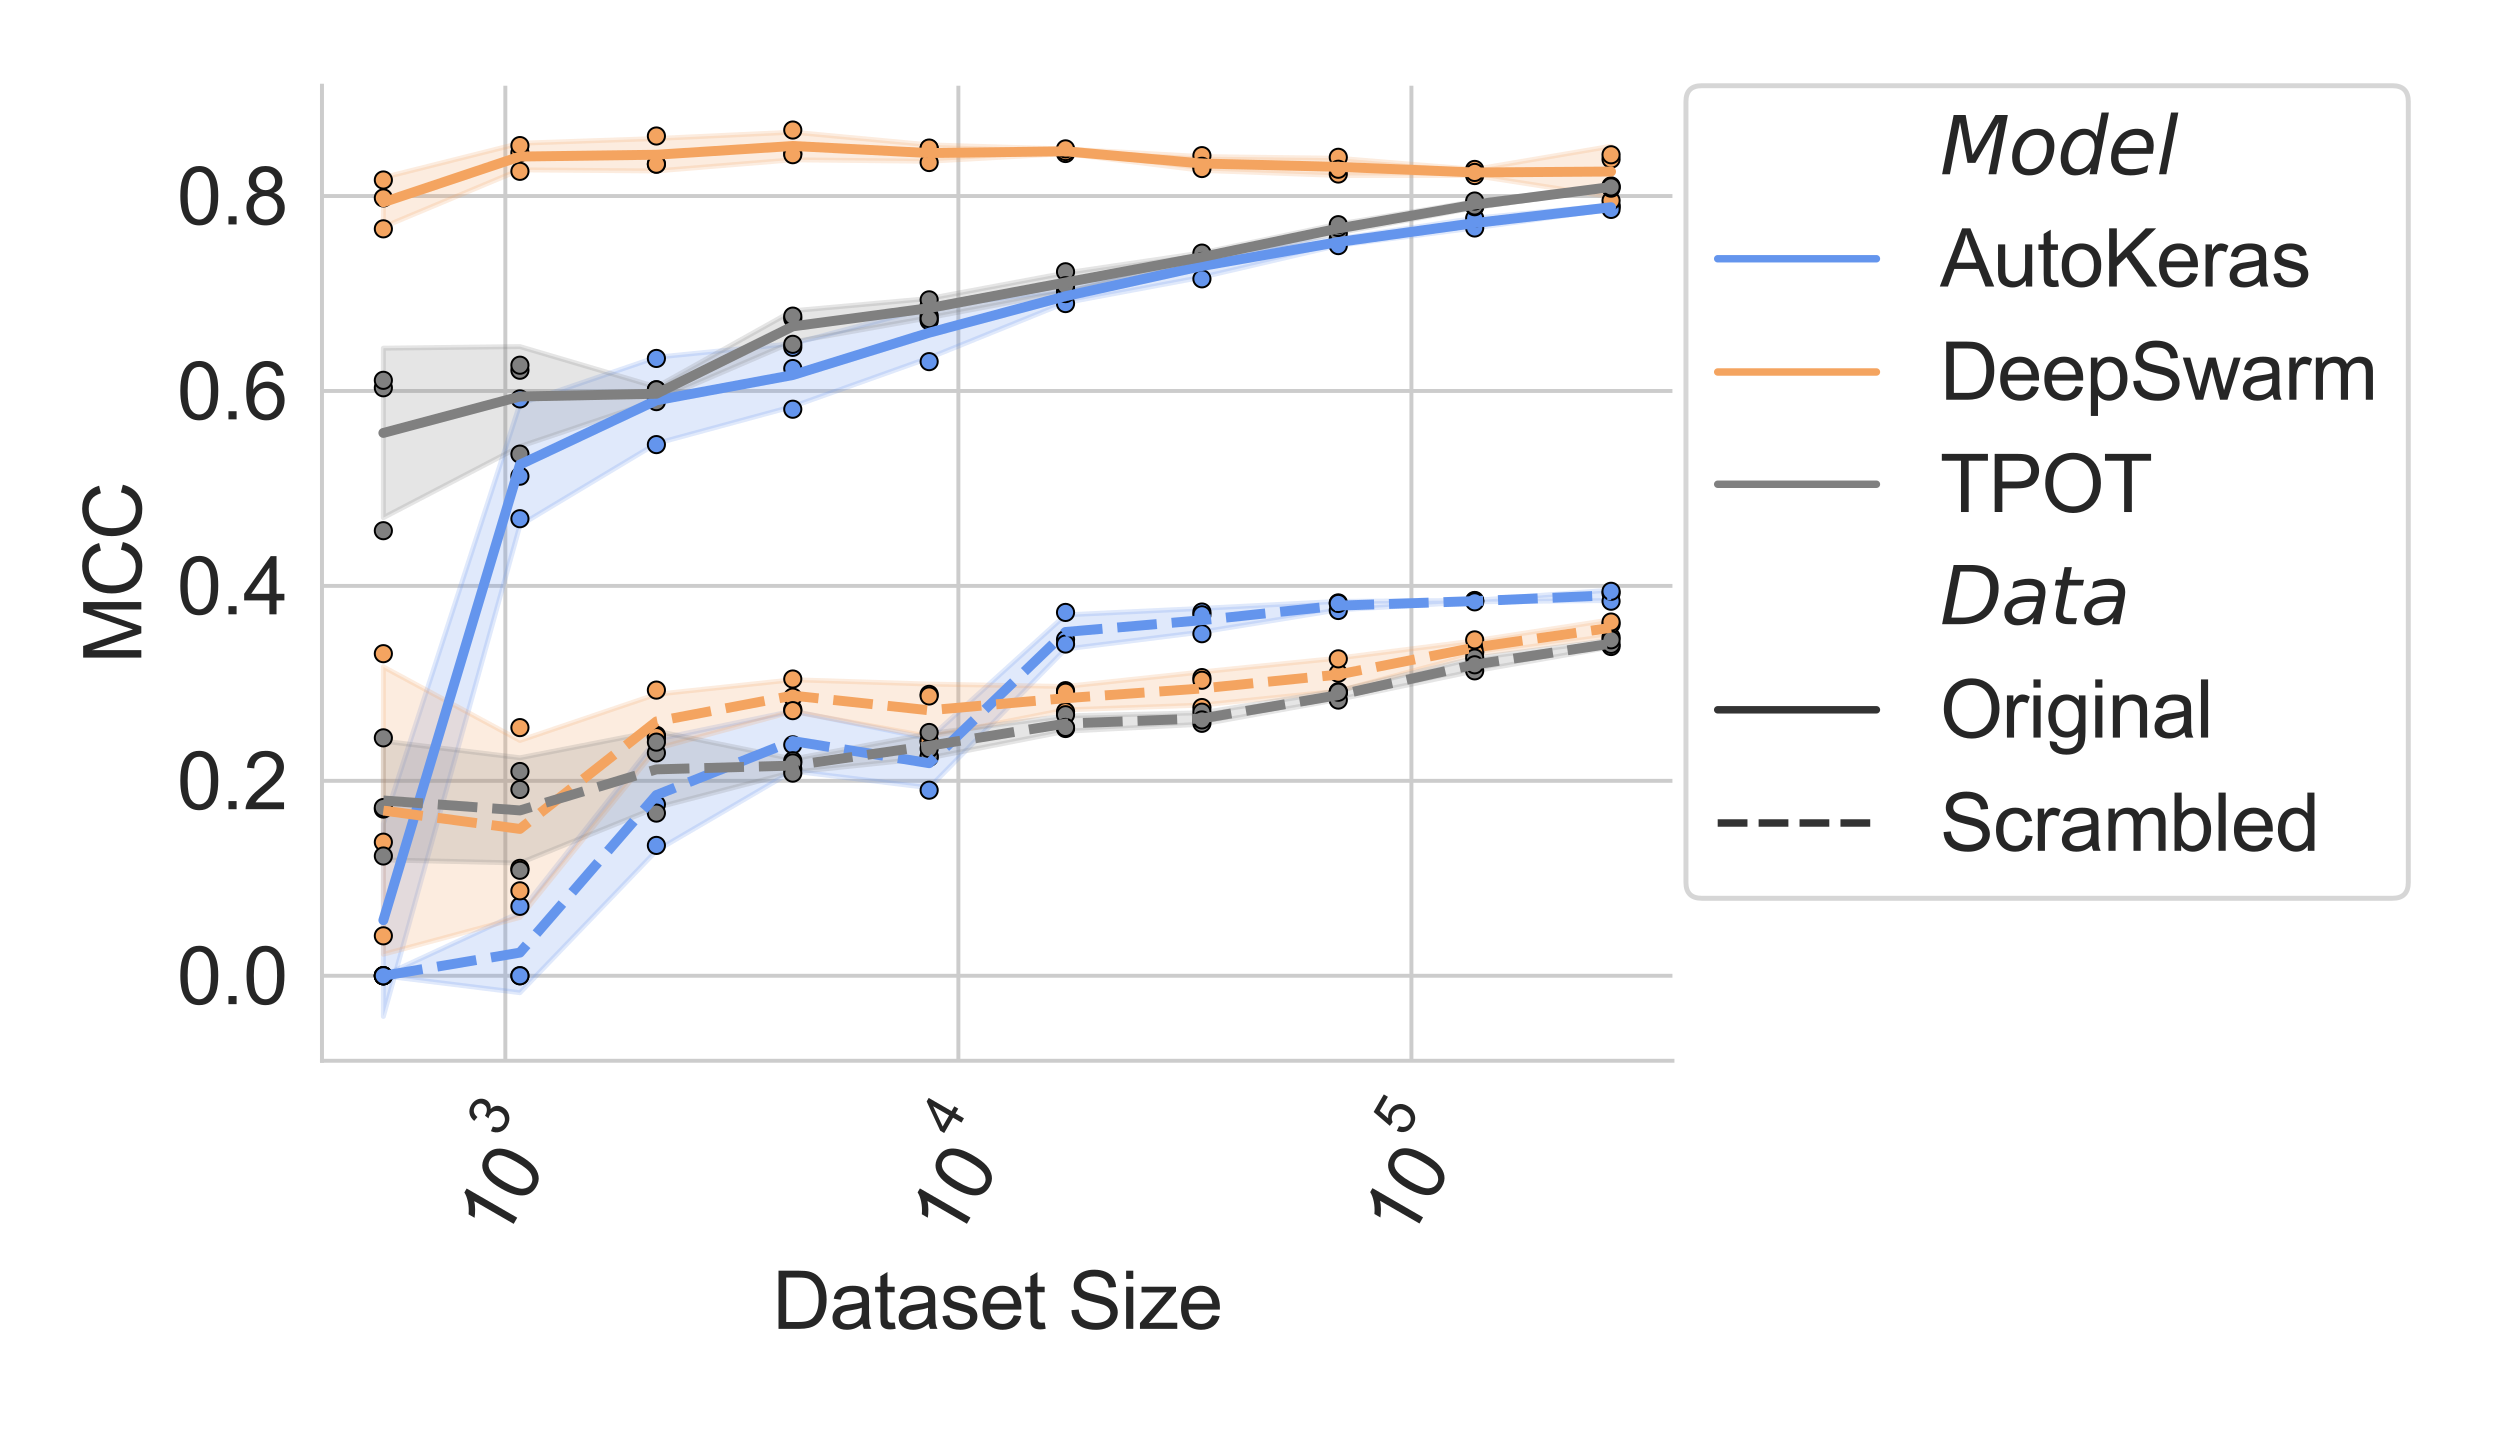 <?xml version="1.0" encoding="utf-8" standalone="no"?>
<!DOCTYPE svg PUBLIC "-//W3C//DTD SVG 1.1//EN"
  "http://www.w3.org/Graphics/SVG/1.1/DTD/svg11.dtd">
<svg height="288pt" version="1.1" viewBox="0 0 504 288" width="504pt" xmlns="http://www.w3.org/2000/svg" xmlns:xlink="http://www.w3.org/1999/xlink">
 <defs>
  <style type="text/css">*{stroke-linecap:butt;stroke-linejoin:round;}</style>
 </defs>
 <g id="figure_1">
  <g id="patch_1">
   <path d="M 0 288 
L 504 288 
L 504 0 
L 0 0 
z
" style="fill:#ffffff;"/>
  </g>
  <g id="axes_1">
   <g id="patch_2">
    <path d="M 64.91 213.849 
L 337.164 213.849 
L 337.164 17.28 
L 64.91 17.28 
z
" style="fill:#ffffff;"/>
   </g>
   <g id="matplotlib.axis_1">
    <g id="xtick_1">
     <g id="line2d_1">
      <path clip-path="url(#pcb292c06f3)" d="M 101.874 213.849 
L 101.874 17.28 
" style="fill:none;stroke:#cccccc;stroke-linecap:round;stroke-width:0.8;"/>
     </g>
     <g id="text_1">
      <!-- $\mathdefault{10^{3}}$ -->
      <g style="fill:#262626;" transform="translate(101.362 250.853)rotate(-60)scale(0.16 -0.16)">
       <defs>
        <path d="M 2384 0 
L 1822 0 
L 1822 3584 
Q 1619 3391 1289 3197 
Q 959 3003 697 2906 
L 697 3450 
Q 1169 3672 1522 3987 
Q 1875 4303 2022 4600 
L 2384 4600 
L 2384 0 
z
" id="ArialMT-31" transform="scale(0.016)"/>
        <path d="M 266 2259 
Q 266 3072 433 3567 
Q 600 4063 929 4331 
Q 1259 4600 1759 4600 
Q 2128 4600 2406 4451 
Q 2684 4303 2865 4023 
Q 3047 3744 3150 3342 
Q 3253 2941 3253 2259 
Q 3253 1453 3087 958 
Q 2922 463 2592 192 
Q 2263 -78 1759 -78 
Q 1097 -78 719 397 
Q 266 969 266 2259 
z
M 844 2259 
Q 844 1131 1108 757 
Q 1372 384 1759 384 
Q 2147 384 2411 759 
Q 2675 1134 2675 2259 
Q 2675 3391 2411 3762 
Q 2147 4134 1753 4134 
Q 1366 4134 1134 3806 
Q 844 3388 844 2259 
z
" id="ArialMT-30" transform="scale(0.016)"/>
        <path d="M 269 1209 
L 831 1284 
Q 928 806 1161 595 
Q 1394 384 1728 384 
Q 2125 384 2398 659 
Q 2672 934 2672 1341 
Q 2672 1728 2419 1979 
Q 2166 2231 1775 2231 
Q 1616 2231 1378 2169 
L 1441 2663 
Q 1497 2656 1531 2656 
Q 1891 2656 2178 2843 
Q 2466 3031 2466 3422 
Q 2466 3731 2256 3934 
Q 2047 4138 1716 4138 
Q 1388 4138 1169 3931 
Q 950 3725 888 3313 
L 325 3413 
Q 428 3978 793 4289 
Q 1159 4600 1703 4600 
Q 2078 4600 2393 4439 
Q 2709 4278 2876 4000 
Q 3044 3722 3044 3409 
Q 3044 3113 2884 2869 
Q 2725 2625 2413 2481 
Q 2819 2388 3044 2092 
Q 3269 1797 3269 1353 
Q 3269 753 2831 336 
Q 2394 -81 1725 -81 
Q 1122 -81 723 278 
Q 325 638 269 1209 
z
" id="ArialMT-33" transform="scale(0.016)"/>
       </defs>
       <use transform="translate(0 0.994)" xlink:href="#ArialMT-31"/>
       <use transform="translate(55.615 0.994)" xlink:href="#ArialMT-30"/>
       <use transform="translate(112.973 70.688)scale(0.7)" xlink:href="#ArialMT-33"/>
      </g>
     </g>
    </g>
    <g id="xtick_2">
     <g id="line2d_2">
      <path clip-path="url(#pcb292c06f3)" d="M 193.207 213.849 
L 193.207 17.28 
" style="fill:none;stroke:#cccccc;stroke-linecap:round;stroke-width:0.8;"/>
     </g>
     <g id="text_2">
      <!-- $\mathdefault{10^{4}}$ -->
      <g style="fill:#262626;" transform="translate(192.626 250.773)rotate(-60)scale(0.16 -0.16)">
       <defs>
        <path d="M 2069 0 
L 2069 1097 
L 81 1097 
L 81 1613 
L 2172 4581 
L 2631 4581 
L 2631 1613 
L 3250 1613 
L 3250 1097 
L 2631 1097 
L 2631 0 
L 2069 0 
z
M 2069 1613 
L 2069 3678 
L 634 1613 
L 2069 1613 
z
" id="ArialMT-34" transform="scale(0.016)"/>
       </defs>
       <use transform="translate(0 0.202)" xlink:href="#ArialMT-31"/>
       <use transform="translate(55.615 0.202)" xlink:href="#ArialMT-30"/>
       <use transform="translate(112.973 69.895)scale(0.7)" xlink:href="#ArialMT-34"/>
      </g>
     </g>
    </g>
    <g id="xtick_3">
     <g id="line2d_3">
      <path clip-path="url(#pcb292c06f3)" d="M 284.541 213.849 
L 284.541 17.28 
" style="fill:none;stroke:#cccccc;stroke-linecap:round;stroke-width:0.8;"/>
     </g>
     <g id="text_3">
      <!-- $\mathdefault{10^{5}}$ -->
      <g style="fill:#262626;" transform="translate(283.959 250.773)rotate(-60)scale(0.16 -0.16)">
       <defs>
        <path d="M 266 1200 
L 856 1250 
Q 922 819 1161 601 
Q 1400 384 1738 384 
Q 2144 384 2425 690 
Q 2706 997 2706 1503 
Q 2706 1984 2436 2262 
Q 2166 2541 1728 2541 
Q 1456 2541 1237 2417 
Q 1019 2294 894 2097 
L 366 2166 
L 809 4519 
L 3088 4519 
L 3088 3981 
L 1259 3981 
L 1013 2750 
Q 1425 3038 1878 3038 
Q 2478 3038 2890 2622 
Q 3303 2206 3303 1553 
Q 3303 931 2941 478 
Q 2500 -78 1738 -78 
Q 1113 -78 717 272 
Q 322 622 266 1200 
z
" id="ArialMT-35" transform="scale(0.016)"/>
       </defs>
       <use transform="translate(0 0.88)" xlink:href="#ArialMT-31"/>
       <use transform="translate(55.615 0.88)" xlink:href="#ArialMT-30"/>
       <use transform="translate(112.973 70.573)scale(0.7)" xlink:href="#ArialMT-35"/>
      </g>
     </g>
    </g>
    <g id="xtick_4"/>
    <g id="xtick_5"/>
    <g id="xtick_6"/>
    <g id="xtick_7"/>
    <g id="xtick_8"/>
    <g id="xtick_9"/>
    <g id="xtick_10"/>
    <g id="xtick_11"/>
    <g id="xtick_12"/>
    <g id="xtick_13"/>
    <g id="xtick_14"/>
    <g id="xtick_15"/>
    <g id="xtick_16"/>
    <g id="xtick_17"/>
    <g id="xtick_18"/>
    <g id="xtick_19"/>
    <g id="xtick_20"/>
    <g id="xtick_21"/>
    <g id="xtick_22"/>
    <g id="xtick_23"/>
    <g id="xtick_24"/>
    <g id="xtick_25"/>
    <g id="xtick_26"/>
    <g id="xtick_27"/>
    <g id="text_4">
     <!-- Dataset Size -->
     <g style="fill:#262626;" transform="translate(155.683 267.896)scale(0.16 -0.16)">
      <defs>
       <path d="M 494 0 
L 494 4581 
L 2072 4581 
Q 2606 4581 2888 4516 
Q 3281 4425 3559 4188 
Q 3922 3881 4101 3404 
Q 4281 2928 4281 2316 
Q 4281 1794 4159 1391 
Q 4038 988 3847 723 
Q 3656 459 3429 307 
Q 3203 156 2883 78 
Q 2563 0 2147 0 
L 494 0 
z
M 1100 541 
L 2078 541 
Q 2531 541 2789 625 
Q 3047 709 3200 863 
Q 3416 1078 3536 1442 
Q 3656 1806 3656 2325 
Q 3656 3044 3420 3430 
Q 3184 3816 2847 3947 
Q 2603 4041 2063 4041 
L 1100 4041 
L 1100 541 
z
" id="ArialMT-44" transform="scale(0.016)"/>
       <path d="M 2588 409 
Q 2275 144 1986 34 
Q 1697 -75 1366 -75 
Q 819 -75 525 192 
Q 231 459 231 875 
Q 231 1119 342 1320 
Q 453 1522 633 1644 
Q 813 1766 1038 1828 
Q 1203 1872 1538 1913 
Q 2219 1994 2541 2106 
Q 2544 2222 2544 2253 
Q 2544 2597 2384 2738 
Q 2169 2928 1744 2928 
Q 1347 2928 1158 2789 
Q 969 2650 878 2297 
L 328 2372 
Q 403 2725 575 2942 
Q 747 3159 1072 3276 
Q 1397 3394 1825 3394 
Q 2250 3394 2515 3294 
Q 2781 3194 2906 3042 
Q 3031 2891 3081 2659 
Q 3109 2516 3109 2141 
L 3109 1391 
Q 3109 606 3145 398 
Q 3181 191 3288 0 
L 2700 0 
Q 2613 175 2588 409 
z
M 2541 1666 
Q 2234 1541 1622 1453 
Q 1275 1403 1131 1340 
Q 988 1278 909 1158 
Q 831 1038 831 891 
Q 831 666 1001 516 
Q 1172 366 1500 366 
Q 1825 366 2078 508 
Q 2331 650 2450 897 
Q 2541 1088 2541 1459 
L 2541 1666 
z
" id="ArialMT-61" transform="scale(0.016)"/>
       <path d="M 1650 503 
L 1731 6 
Q 1494 -44 1306 -44 
Q 1000 -44 831 53 
Q 663 150 594 308 
Q 525 466 525 972 
L 525 2881 
L 113 2881 
L 113 3319 
L 525 3319 
L 525 4141 
L 1084 4478 
L 1084 3319 
L 1650 3319 
L 1650 2881 
L 1084 2881 
L 1084 941 
Q 1084 700 1114 631 
Q 1144 563 1211 522 
Q 1278 481 1403 481 
Q 1497 481 1650 503 
z
" id="ArialMT-74" transform="scale(0.016)"/>
       <path d="M 197 991 
L 753 1078 
Q 800 744 1014 566 
Q 1228 388 1613 388 
Q 2000 388 2187 545 
Q 2375 703 2375 916 
Q 2375 1106 2209 1216 
Q 2094 1291 1634 1406 
Q 1016 1563 777 1677 
Q 538 1791 414 1992 
Q 291 2194 291 2438 
Q 291 2659 392 2848 
Q 494 3038 669 3163 
Q 800 3259 1026 3326 
Q 1253 3394 1513 3394 
Q 1903 3394 2198 3281 
Q 2494 3169 2634 2976 
Q 2775 2784 2828 2463 
L 2278 2388 
Q 2241 2644 2061 2787 
Q 1881 2931 1553 2931 
Q 1166 2931 1000 2803 
Q 834 2675 834 2503 
Q 834 2394 903 2306 
Q 972 2216 1119 2156 
Q 1203 2125 1616 2013 
Q 2213 1853 2448 1751 
Q 2684 1650 2818 1456 
Q 2953 1263 2953 975 
Q 2953 694 2789 445 
Q 2625 197 2315 61 
Q 2006 -75 1616 -75 
Q 969 -75 630 194 
Q 291 463 197 991 
z
" id="ArialMT-73" transform="scale(0.016)"/>
       <path d="M 2694 1069 
L 3275 997 
Q 3138 488 2766 206 
Q 2394 -75 1816 -75 
Q 1088 -75 661 373 
Q 234 822 234 1631 
Q 234 2469 665 2931 
Q 1097 3394 1784 3394 
Q 2450 3394 2872 2941 
Q 3294 2488 3294 1666 
Q 3294 1616 3291 1516 
L 816 1516 
Q 847 969 1125 678 
Q 1403 388 1819 388 
Q 2128 388 2347 550 
Q 2566 713 2694 1069 
z
M 847 1978 
L 2700 1978 
Q 2663 2397 2488 2606 
Q 2219 2931 1791 2931 
Q 1403 2931 1139 2672 
Q 875 2413 847 1978 
z
" id="ArialMT-65" transform="scale(0.016)"/>
       <path id="ArialMT-20" transform="scale(0.016)"/>
       <path d="M 288 1472 
L 859 1522 
Q 900 1178 1048 958 
Q 1197 738 1509 602 
Q 1822 466 2213 466 
Q 2559 466 2825 569 
Q 3091 672 3220 851 
Q 3350 1031 3350 1244 
Q 3350 1459 3225 1620 
Q 3100 1781 2813 1891 
Q 2628 1963 1997 2114 
Q 1366 2266 1113 2400 
Q 784 2572 623 2826 
Q 463 3081 463 3397 
Q 463 3744 659 4045 
Q 856 4347 1234 4503 
Q 1613 4659 2075 4659 
Q 2584 4659 2973 4495 
Q 3363 4331 3572 4012 
Q 3781 3694 3797 3291 
L 3216 3247 
Q 3169 3681 2898 3903 
Q 2628 4125 2100 4125 
Q 1550 4125 1298 3923 
Q 1047 3722 1047 3438 
Q 1047 3191 1225 3031 
Q 1400 2872 2139 2705 
Q 2878 2538 3153 2413 
Q 3553 2228 3743 1945 
Q 3934 1663 3934 1294 
Q 3934 928 3725 604 
Q 3516 281 3123 101 
Q 2731 -78 2241 -78 
Q 1619 -78 1198 103 
Q 778 284 539 648 
Q 300 1013 288 1472 
z
" id="ArialMT-53" transform="scale(0.016)"/>
       <path d="M 425 3934 
L 425 4581 
L 988 4581 
L 988 3934 
L 425 3934 
z
M 425 0 
L 425 3319 
L 988 3319 
L 988 0 
L 425 0 
z
" id="ArialMT-69" transform="scale(0.016)"/>
       <path d="M 125 0 
L 125 456 
L 2238 2881 
Q 1878 2863 1603 2863 
L 250 2863 
L 250 3319 
L 2963 3319 
L 2963 2947 
L 1166 841 
L 819 456 
Q 1197 484 1528 484 
L 3063 484 
L 3063 0 
L 125 0 
z
" id="ArialMT-7a" transform="scale(0.016)"/>
      </defs>
      <use xlink:href="#ArialMT-44"/>
      <use x="72.217" xlink:href="#ArialMT-61"/>
      <use x="127.832" xlink:href="#ArialMT-74"/>
      <use x="155.615" xlink:href="#ArialMT-61"/>
      <use x="211.23" xlink:href="#ArialMT-73"/>
      <use x="261.23" xlink:href="#ArialMT-65"/>
      <use x="316.846" xlink:href="#ArialMT-74"/>
      <use x="344.629" xlink:href="#ArialMT-20"/>
      <use x="372.412" xlink:href="#ArialMT-53"/>
      <use x="439.111" xlink:href="#ArialMT-69"/>
      <use x="461.328" xlink:href="#ArialMT-7a"/>
      <use x="511.328" xlink:href="#ArialMT-65"/>
     </g>
    </g>
   </g>
   <g id="matplotlib.axis_2">
    <g id="ytick_1">
     <g id="line2d_4">
      <path clip-path="url(#pcb292c06f3)" d="M 64.91 196.714 
L 337.164 196.714 
" style="fill:none;stroke:#cccccc;stroke-linecap:round;stroke-width:0.8;"/>
     </g>
     <g id="text_5">
      <!-- 0.0 -->
      <g style="fill:#262626;" transform="translate(35.67 202.44)scale(0.16 -0.16)">
       <defs>
        <path d="M 581 0 
L 581 641 
L 1222 641 
L 1222 0 
L 581 0 
z
" id="ArialMT-2e" transform="scale(0.016)"/>
       </defs>
       <use xlink:href="#ArialMT-30"/>
       <use x="55.615" xlink:href="#ArialMT-2e"/>
       <use x="83.398" xlink:href="#ArialMT-30"/>
      </g>
     </g>
    </g>
    <g id="ytick_2">
     <g id="line2d_5">
      <path clip-path="url(#pcb292c06f3)" d="M 64.91 157.415 
L 337.164 157.415 
" style="fill:none;stroke:#cccccc;stroke-linecap:round;stroke-width:0.8;"/>
     </g>
     <g id="text_6">
      <!-- 0.2 -->
      <g style="fill:#262626;" transform="translate(35.67 163.141)scale(0.16 -0.16)">
       <defs>
        <path d="M 3222 541 
L 3222 0 
L 194 0 
Q 188 203 259 391 
Q 375 700 629 1000 
Q 884 1300 1366 1694 
Q 2113 2306 2375 2664 
Q 2638 3022 2638 3341 
Q 2638 3675 2398 3904 
Q 2159 4134 1775 4134 
Q 1369 4134 1125 3890 
Q 881 3647 878 3216 
L 300 3275 
Q 359 3922 746 4261 
Q 1134 4600 1788 4600 
Q 2447 4600 2831 4234 
Q 3216 3869 3216 3328 
Q 3216 3053 3103 2787 
Q 2991 2522 2730 2228 
Q 2469 1934 1863 1422 
Q 1356 997 1212 845 
Q 1069 694 975 541 
L 3222 541 
z
" id="ArialMT-32" transform="scale(0.016)"/>
       </defs>
       <use xlink:href="#ArialMT-30"/>
       <use x="55.615" xlink:href="#ArialMT-2e"/>
       <use x="83.398" xlink:href="#ArialMT-32"/>
      </g>
     </g>
    </g>
    <g id="ytick_3">
     <g id="line2d_6">
      <path clip-path="url(#pcb292c06f3)" d="M 64.91 118.116 
L 337.164 118.116 
" style="fill:none;stroke:#cccccc;stroke-linecap:round;stroke-width:0.8;"/>
     </g>
     <g id="text_7">
      <!-- 0.4 -->
      <g style="fill:#262626;" transform="translate(35.67 123.843)scale(0.16 -0.16)">
       <use xlink:href="#ArialMT-30"/>
       <use x="55.615" xlink:href="#ArialMT-2e"/>
       <use x="83.398" xlink:href="#ArialMT-34"/>
      </g>
     </g>
    </g>
    <g id="ytick_4">
     <g id="line2d_7">
      <path clip-path="url(#pcb292c06f3)" d="M 64.91 78.818 
L 337.164 78.818 
" style="fill:none;stroke:#cccccc;stroke-linecap:round;stroke-width:0.8;"/>
     </g>
     <g id="text_8">
      <!-- 0.6 -->
      <g style="fill:#262626;" transform="translate(35.67 84.544)scale(0.16 -0.16)">
       <defs>
        <path d="M 3184 3459 
L 2625 3416 
Q 2550 3747 2413 3897 
Q 2184 4138 1850 4138 
Q 1581 4138 1378 3988 
Q 1113 3794 959 3422 
Q 806 3050 800 2363 
Q 1003 2672 1297 2822 
Q 1591 2972 1913 2972 
Q 2475 2972 2870 2558 
Q 3266 2144 3266 1488 
Q 3266 1056 3080 686 
Q 2894 316 2569 119 
Q 2244 -78 1831 -78 
Q 1128 -78 684 439 
Q 241 956 241 2144 
Q 241 3472 731 4075 
Q 1159 4600 1884 4600 
Q 2425 4600 2770 4297 
Q 3116 3994 3184 3459 
z
M 888 1484 
Q 888 1194 1011 928 
Q 1134 663 1356 523 
Q 1578 384 1822 384 
Q 2178 384 2434 671 
Q 2691 959 2691 1453 
Q 2691 1928 2437 2201 
Q 2184 2475 1800 2475 
Q 1419 2475 1153 2201 
Q 888 1928 888 1484 
z
" id="ArialMT-36" transform="scale(0.016)"/>
       </defs>
       <use xlink:href="#ArialMT-30"/>
       <use x="55.615" xlink:href="#ArialMT-2e"/>
       <use x="83.398" xlink:href="#ArialMT-36"/>
      </g>
     </g>
    </g>
    <g id="ytick_5">
     <g id="line2d_8">
      <path clip-path="url(#pcb292c06f3)" d="M 64.91 39.519 
L 337.164 39.519 
" style="fill:none;stroke:#cccccc;stroke-linecap:round;stroke-width:0.8;"/>
     </g>
     <g id="text_9">
      <!-- 0.8 -->
      <g style="fill:#262626;" transform="translate(35.67 45.245)scale(0.16 -0.16)">
       <defs>
        <path d="M 1131 2484 
Q 781 2613 612 2850 
Q 444 3088 444 3419 
Q 444 3919 803 4259 
Q 1163 4600 1759 4600 
Q 2359 4600 2725 4251 
Q 3091 3903 3091 3403 
Q 3091 3084 2923 2848 
Q 2756 2613 2416 2484 
Q 2838 2347 3058 2040 
Q 3278 1734 3278 1309 
Q 3278 722 2862 322 
Q 2447 -78 1769 -78 
Q 1091 -78 675 323 
Q 259 725 259 1325 
Q 259 1772 486 2073 
Q 713 2375 1131 2484 
z
M 1019 3438 
Q 1019 3113 1228 2906 
Q 1438 2700 1772 2700 
Q 2097 2700 2305 2904 
Q 2513 3109 2513 3406 
Q 2513 3716 2298 3927 
Q 2084 4138 1766 4138 
Q 1444 4138 1231 3931 
Q 1019 3725 1019 3438 
z
M 838 1322 
Q 838 1081 952 856 
Q 1066 631 1291 507 
Q 1516 384 1775 384 
Q 2178 384 2440 643 
Q 2703 903 2703 1303 
Q 2703 1709 2433 1975 
Q 2163 2241 1756 2241 
Q 1359 2241 1098 1978 
Q 838 1716 838 1322 
z
" id="ArialMT-38" transform="scale(0.016)"/>
       </defs>
       <use xlink:href="#ArialMT-30"/>
       <use x="55.615" xlink:href="#ArialMT-2e"/>
       <use x="83.398" xlink:href="#ArialMT-38"/>
      </g>
     </g>
    </g>
    <g id="text_10">
     <!-- MCC -->
     <g style="fill:#262626;" transform="translate(28.49 133.783)rotate(-90)scale(0.16 -0.16)">
      <defs>
       <path d="M 475 0 
L 475 4581 
L 1388 4581 
L 2472 1338 
Q 2622 884 2691 659 
Q 2769 909 2934 1394 
L 4031 4581 
L 4847 4581 
L 4847 0 
L 4263 0 
L 4263 3834 
L 2931 0 
L 2384 0 
L 1059 3900 
L 1059 0 
L 475 0 
z
" id="ArialMT-4d" transform="scale(0.016)"/>
       <path d="M 3763 1606 
L 4369 1453 
Q 4178 706 3683 314 
Q 3188 -78 2472 -78 
Q 1731 -78 1267 223 
Q 803 525 561 1097 
Q 319 1669 319 2325 
Q 319 3041 592 3573 
Q 866 4106 1370 4382 
Q 1875 4659 2481 4659 
Q 3169 4659 3637 4309 
Q 4106 3959 4291 3325 
L 3694 3184 
Q 3534 3684 3231 3912 
Q 2928 4141 2469 4141 
Q 1941 4141 1586 3887 
Q 1231 3634 1087 3207 
Q 944 2781 944 2328 
Q 944 1744 1114 1308 
Q 1284 872 1643 656 
Q 2003 441 2422 441 
Q 2931 441 3284 734 
Q 3638 1028 3763 1606 
z
" id="ArialMT-43" transform="scale(0.016)"/>
      </defs>
      <use xlink:href="#ArialMT-4d"/>
      <use x="83.301" xlink:href="#ArialMT-43"/>
      <use x="155.518" xlink:href="#ArialMT-43"/>
     </g>
    </g>
   </g>
   <g id="PolyCollection_1">
    <defs>
     <path d="M 77.285 -121.89 
L 77.285 -83.086 
L 104.816 -182.09 
L 132.329 -198.596 
L 159.823 -206.052 
L 187.317 -215.85 
L 214.811 -226.979 
L 242.306 -232.124 
L 269.8 -238.528 
L 297.295 -242.05 
L 324.789 -245.83 
L 324.789 -246.617 
L 324.789 -246.617 
L 297.295 -244.009 
L 269.8 -239.877 
L 242.306 -236.617 
L 214.811 -229.6 
L 187.317 -226 
L 159.823 -218.734 
L 132.329 -215.983 
L 104.816 -206.579 
L 77.285 -121.89 
z
" id="mf7d005f2a4" style="stroke:#6495ed;stroke-opacity:0.2;"/>
    </defs>
    <g clip-path="url(#pcb292c06f3)">
     <use style="fill:#6495ed;fill-opacity:0.2;stroke:#6495ed;stroke-opacity:0.2;" x="0" xlink:href="#mf7d005f2a4" y="288"/>
    </g>
   </g>
   <g id="PolyCollection_2">
    <defs>
     <path d="M 77.285 -91.286 
L 77.285 -91.286 
L 104.816 -87.871 
L 132.329 -116.494 
L 159.823 -132.56 
L 187.317 -129.177 
L 214.811 -157.152 
L 242.306 -160.59 
L 269.8 -165.052 
L 297.295 -166.679 
L 324.789 -166.935 
L 324.789 -169.05 
L 324.789 -169.05 
L 297.295 -166.962 
L 269.8 -166.761 
L 242.306 -165.351 
L 214.811 -164.038 
L 187.317 -139.104 
L 159.823 -144.654 
L 132.329 -138.942 
L 104.816 -104.033 
L 77.285 -91.286 
z
" id="m2c0bdcce1e" style="stroke:#6495ed;stroke-opacity:0.2;"/>
    </defs>
    <g clip-path="url(#pcb292c06f3)">
     <use style="fill:#6495ed;fill-opacity:0.2;stroke:#6495ed;stroke-opacity:0.2;" x="0" xlink:href="#m2c0bdcce1e" y="288"/>
    </g>
   </g>
   <g id="PolyCollection_3">
    <defs>
     <path d="M 77.285 -252.204 
L 77.285 -242.245 
L 104.816 -253.759 
L 132.329 -253.534 
L 159.823 -255.783 
L 187.317 -255.488 
L 214.811 -257.026 
L 242.306 -253.651 
L 269.8 -252.623 
L 297.295 -252.61 
L 324.789 -248.314 
L 324.789 -258.521 
L 324.789 -258.521 
L 297.295 -253.849 
L 269.8 -256.098 
L 242.306 -256.429 
L 214.811 -257.968 
L 187.317 -258.795 
L 159.823 -261.359 
L 132.329 -260.077 
L 104.816 -259.12 
L 77.285 -252.204 
z
" id="m68e6a04e67" style="stroke:#f4a460;stroke-opacity:0.2;"/>
    </defs>
    <g clip-path="url(#pcb292c06f3)">
     <use style="fill:#f4a460;fill-opacity:0.2;stroke:#f4a460;stroke-opacity:0.2;" x="0" xlink:href="#m68e6a04e67" y="288"/>
    </g>
   </g>
   <g id="PolyCollection_4">
    <defs>
     <path d="M 77.285 -153.562 
L 77.285 -95.62 
L 104.816 -103.052 
L 132.329 -137.081 
L 159.823 -144.568 
L 187.317 -139.515 
L 214.811 -144.891 
L 242.306 -145.865 
L 269.8 -148.685 
L 297.295 -156.113 
L 324.789 -159.813 
L 324.789 -163.071 
L 324.789 -163.071 
L 297.295 -158.813 
L 269.8 -155.326 
L 242.306 -152.548 
L 214.811 -149.606 
L 187.317 -150.09 
L 159.823 -150.969 
L 132.329 -148.031 
L 104.816 -138.72 
L 77.285 -153.562 
z
" id="m4774b8ee41" style="stroke:#f4a460;stroke-opacity:0.2;"/>
    </defs>
    <g clip-path="url(#pcb292c06f3)">
     <use style="fill:#f4a460;fill-opacity:0.2;stroke:#f4a460;stroke-opacity:0.2;" x="0" xlink:href="#m4774b8ee41" y="288"/>
    </g>
   </g>
   <g id="PolyCollection_5">
    <defs>
     <path d="M 77.285 -217.807 
L 77.285 -183.635 
L 104.816 -197.991 
L 132.329 -207.243 
L 159.823 -219.059 
L 187.317 -223.951 
L 214.811 -229.146 
L 242.306 -235.331 
L 269.8 -241.042 
L 297.295 -246.132 
L 324.789 -250.072 
L 324.789 -250.529 
L 324.789 -250.529 
L 297.295 -247.385 
L 269.8 -242.825 
L 242.306 -237.032 
L 214.811 -232.969 
L 187.317 -227.824 
L 159.823 -225.35 
L 132.329 -209.997 
L 104.816 -218.129 
L 77.285 -217.807 
z
" id="m401770ec45" style="stroke:#808080;stroke-opacity:0.2;"/>
    </defs>
    <g clip-path="url(#pcb292c06f3)">
     <use style="fill:#808080;fill-opacity:0.2;stroke:#808080;stroke-opacity:0.2;" x="0" xlink:href="#m401770ec45" y="288"/>
    </g>
   </g>
   <g id="PolyCollection_6">
    <defs>
     <path d="M 77.285 -138.601 
L 77.285 -114.652 
L 104.816 -114.011 
L 132.329 -125.183 
L 159.823 -132.322 
L 187.317 -135.192 
L 214.811 -140.58 
L 242.306 -142.004 
L 269.8 -146.994 
L 297.295 -152.731 
L 324.789 -157.564 
L 324.789 -158.943 
L 324.789 -158.943 
L 297.295 -155.316 
L 269.8 -148.741 
L 242.306 -144.304 
L 214.811 -143.677 
L 187.317 -140.092 
L 159.823 -134.992 
L 132.329 -140.607 
L 104.816 -135.228 
L 77.285 -138.601 
z
" id="m57399b5c8b" style="stroke:#808080;stroke-opacity:0.2;"/>
    </defs>
    <g clip-path="url(#pcb292c06f3)">
     <use style="fill:#808080;fill-opacity:0.2;stroke:#808080;stroke-opacity:0.2;" x="0" xlink:href="#m57399b5c8b" y="288"/>
    </g>
   </g>
   <g id="PathCollection_1">
    <defs>
     <path d="M 0 1.732 
C 0.459 1.732 0.9 1.55 1.225 1.225 
C 1.55 0.9 1.732 0.459 1.732 -0 
C 1.732 -0.459 1.55 -0.9 1.225 -1.225 
C 0.9 -1.55 0.459 -1.732 0 -1.732 
C -0.459 -1.732 -0.9 -1.55 -1.225 -1.225 
C -1.55 -0.9 -1.732 -0.459 -1.732 0 
C -1.732 0.459 -1.55 0.9 -1.225 1.225 
C -0.9 1.55 -0.459 1.732 0 1.732 
z
" id="C0_0_9371c27f8b"/>
    </defs>
    <g clip-path="url(#pcb292c06f3)">
     <use style="fill:#6495ed;stroke:#000000;stroke-width:0.4;" x="324.789" xlink:href="#C0_0_9371c27f8b" y="41.47"/>
    </g>
    <g clip-path="url(#pcb292c06f3)">
     <use style="fill:#6495ed;stroke:#000000;stroke-width:0.4;" x="324.789" xlink:href="#C0_0_9371c27f8b" y="119.61"/>
    </g>
    <g clip-path="url(#pcb292c06f3)">
     <use style="fill:#6495ed;stroke:#000000;stroke-width:0.4;" x="324.789" xlink:href="#C0_0_9371c27f8b" y="121.207"/>
    </g>
    <g clip-path="url(#pcb292c06f3)">
     <use style="fill:#6495ed;stroke:#000000;stroke-width:0.4;" x="324.789" xlink:href="#C0_0_9371c27f8b" y="119.206"/>
    </g>
    <g clip-path="url(#pcb292c06f3)">
     <use style="fill:#6495ed;stroke:#000000;stroke-width:0.4;" x="324.789" xlink:href="#C0_0_9371c27f8b" y="41.638"/>
    </g>
    <g clip-path="url(#pcb292c06f3)">
     <use style="fill:#6495ed;stroke:#000000;stroke-width:0.4;" x="324.789" xlink:href="#C0_0_9371c27f8b" y="42.22"/>
    </g>
    <g clip-path="url(#pcb292c06f3)">
     <use style="fill:#6495ed;stroke:#000000;stroke-width:0.4;" x="297.295" xlink:href="#C0_0_9371c27f8b" y="44.946"/>
    </g>
    <g clip-path="url(#pcb292c06f3)">
     <use style="fill:#6495ed;stroke:#000000;stroke-width:0.4;" x="297.295" xlink:href="#C0_0_9371c27f8b" y="45.962"/>
    </g>
    <g clip-path="url(#pcb292c06f3)">
     <use style="fill:#6495ed;stroke:#000000;stroke-width:0.4;" x="297.295" xlink:href="#C0_0_9371c27f8b" y="121.054"/>
    </g>
    <g clip-path="url(#pcb292c06f3)">
     <use style="fill:#6495ed;stroke:#000000;stroke-width:0.4;" x="297.295" xlink:href="#C0_0_9371c27f8b" y="121.152"/>
    </g>
    <g clip-path="url(#pcb292c06f3)">
     <use style="fill:#6495ed;stroke:#000000;stroke-width:0.4;" x="297.295" xlink:href="#C0_0_9371c27f8b" y="121.333"/>
    </g>
    <g clip-path="url(#pcb292c06f3)">
     <use style="fill:#6495ed;stroke:#000000;stroke-width:0.4;" x="297.295" xlink:href="#C0_0_9371c27f8b" y="44.004"/>
    </g>
    <g clip-path="url(#pcb292c06f3)">
     <use style="fill:#6495ed;stroke:#000000;stroke-width:0.4;" x="269.8" xlink:href="#C0_0_9371c27f8b" y="121.543"/>
    </g>
    <g clip-path="url(#pcb292c06f3)">
     <use style="fill:#6495ed;stroke:#000000;stroke-width:0.4;" x="269.8" xlink:href="#C0_0_9371c27f8b" y="48.176"/>
    </g>
    <g clip-path="url(#pcb292c06f3)">
     <use style="fill:#6495ed;stroke:#000000;stroke-width:0.4;" x="269.8" xlink:href="#C0_0_9371c27f8b" y="48.701"/>
    </g>
    <g clip-path="url(#pcb292c06f3)">
     <use style="fill:#6495ed;stroke:#000000;stroke-width:0.4;" x="269.8" xlink:href="#C0_0_9371c27f8b" y="123.078"/>
    </g>
    <g clip-path="url(#pcb292c06f3)">
     <use style="fill:#6495ed;stroke:#000000;stroke-width:0.4;" x="269.8" xlink:href="#C0_0_9371c27f8b" y="121.659"/>
    </g>
    <g clip-path="url(#pcb292c06f3)">
     <use style="fill:#6495ed;stroke:#000000;stroke-width:0.4;" x="269.8" xlink:href="#C0_0_9371c27f8b" y="49.515"/>
    </g>
    <g clip-path="url(#pcb292c06f3)">
     <use style="fill:#6495ed;stroke:#000000;stroke-width:0.4;" x="242.306" xlink:href="#C0_0_9371c27f8b" y="123.386"/>
    </g>
    <g clip-path="url(#pcb292c06f3)">
     <use style="fill:#6495ed;stroke:#000000;stroke-width:0.4;" x="242.306" xlink:href="#C0_0_9371c27f8b" y="123.943"/>
    </g>
    <g clip-path="url(#pcb292c06f3)">
     <use style="fill:#6495ed;stroke:#000000;stroke-width:0.4;" x="242.306" xlink:href="#C0_0_9371c27f8b" y="127.759"/>
    </g>
    <g clip-path="url(#pcb292c06f3)">
     <use style="fill:#6495ed;stroke:#000000;stroke-width:0.4;" x="242.306" xlink:href="#C0_0_9371c27f8b" y="52.13"/>
    </g>
    <g clip-path="url(#pcb292c06f3)">
     <use style="fill:#6495ed;stroke:#000000;stroke-width:0.4;" x="242.306" xlink:href="#C0_0_9371c27f8b" y="56.212"/>
    </g>
    <g clip-path="url(#pcb292c06f3)">
     <use style="fill:#6495ed;stroke:#000000;stroke-width:0.4;" x="242.306" xlink:href="#C0_0_9371c27f8b" y="52.547"/>
    </g>
    <g clip-path="url(#pcb292c06f3)">
     <use style="fill:#6495ed;stroke:#000000;stroke-width:0.4;" x="214.811" xlink:href="#C0_0_9371c27f8b" y="128.907"/>
    </g>
    <g clip-path="url(#pcb292c06f3)">
     <use style="fill:#6495ed;stroke:#000000;stroke-width:0.4;" x="214.811" xlink:href="#C0_0_9371c27f8b" y="123.466"/>
    </g>
    <g clip-path="url(#pcb292c06f3)">
     <use style="fill:#6495ed;stroke:#000000;stroke-width:0.4;" x="214.811" xlink:href="#C0_0_9371c27f8b" y="129.842"/>
    </g>
    <g clip-path="url(#pcb292c06f3)">
     <use style="fill:#6495ed;stroke:#000000;stroke-width:0.4;" x="214.811" xlink:href="#C0_0_9371c27f8b" y="61.202"/>
    </g>
    <g clip-path="url(#pcb292c06f3)">
     <use style="fill:#6495ed;stroke:#000000;stroke-width:0.4;" x="214.811" xlink:href="#C0_0_9371c27f8b" y="59.185"/>
    </g>
    <g clip-path="url(#pcb292c06f3)">
     <use style="fill:#6495ed;stroke:#000000;stroke-width:0.4;" x="214.811" xlink:href="#C0_0_9371c27f8b" y="58.745"/>
    </g>
    <g clip-path="url(#pcb292c06f3)">
     <use style="fill:#6495ed;stroke:#000000;stroke-width:0.4;" x="187.317" xlink:href="#C0_0_9371c27f8b" y="152.69"/>
    </g>
    <g clip-path="url(#pcb292c06f3)">
     <use style="fill:#6495ed;stroke:#000000;stroke-width:0.4;" x="187.317" xlink:href="#C0_0_9371c27f8b" y="64.67"/>
    </g>
    <g clip-path="url(#pcb292c06f3)">
     <use style="fill:#6495ed;stroke:#000000;stroke-width:0.4;" x="187.317" xlink:href="#C0_0_9371c27f8b" y="159.303"/>
    </g>
    <g clip-path="url(#pcb292c06f3)">
     <use style="fill:#6495ed;stroke:#000000;stroke-width:0.4;" x="187.317" xlink:href="#C0_0_9371c27f8b" y="72.906"/>
    </g>
    <g clip-path="url(#pcb292c06f3)">
     <use style="fill:#6495ed;stroke:#000000;stroke-width:0.4;" x="187.317" xlink:href="#C0_0_9371c27f8b" y="149.585"/>
    </g>
    <g clip-path="url(#pcb292c06f3)">
     <use style="fill:#6495ed;stroke:#000000;stroke-width:0.4;" x="187.317" xlink:href="#C0_0_9371c27f8b" y="63.649"/>
    </g>
    <g clip-path="url(#pcb292c06f3)">
     <use style="fill:#6495ed;stroke:#000000;stroke-width:0.4;" x="159.823" xlink:href="#C0_0_9371c27f8b" y="155.026"/>
    </g>
    <g clip-path="url(#pcb292c06f3)">
     <use style="fill:#6495ed;stroke:#000000;stroke-width:0.4;" x="159.823" xlink:href="#C0_0_9371c27f8b" y="143.004"/>
    </g>
    <g clip-path="url(#pcb292c06f3)">
     <use style="fill:#6495ed;stroke:#000000;stroke-width:0.4;" x="159.823" xlink:href="#C0_0_9371c27f8b" y="150.15"/>
    </g>
    <g clip-path="url(#pcb292c06f3)">
     <use style="fill:#6495ed;stroke:#000000;stroke-width:0.4;" x="159.823" xlink:href="#C0_0_9371c27f8b" y="74.296"/>
    </g>
    <g clip-path="url(#pcb292c06f3)">
     <use style="fill:#6495ed;stroke:#000000;stroke-width:0.4;" x="159.823" xlink:href="#C0_0_9371c27f8b" y="82.501"/>
    </g>
    <g clip-path="url(#pcb292c06f3)">
     <use style="fill:#6495ed;stroke:#000000;stroke-width:0.4;" x="159.823" xlink:href="#C0_0_9371c27f8b" y="70.024"/>
    </g>
    <g clip-path="url(#pcb292c06f3)">
     <use style="fill:#6495ed;stroke:#000000;stroke-width:0.4;" x="132.329" xlink:href="#C0_0_9371c27f8b" y="162.178"/>
    </g>
    <g clip-path="url(#pcb292c06f3)">
     <use style="fill:#6495ed;stroke:#000000;stroke-width:0.4;" x="132.329" xlink:href="#C0_0_9371c27f8b" y="80.238"/>
    </g>
    <g clip-path="url(#pcb292c06f3)">
     <use style="fill:#6495ed;stroke:#000000;stroke-width:0.4;" x="132.329" xlink:href="#C0_0_9371c27f8b" y="89.631"/>
    </g>
    <g clip-path="url(#pcb292c06f3)">
     <use style="fill:#6495ed;stroke:#000000;stroke-width:0.4;" x="132.329" xlink:href="#C0_0_9371c27f8b" y="148.231"/>
    </g>
    <g clip-path="url(#pcb292c06f3)">
     <use style="fill:#6495ed;stroke:#000000;stroke-width:0.4;" x="132.329" xlink:href="#C0_0_9371c27f8b" y="72.263"/>
    </g>
    <g clip-path="url(#pcb292c06f3)">
     <use style="fill:#6495ed;stroke:#000000;stroke-width:0.4;" x="132.329" xlink:href="#C0_0_9371c27f8b" y="170.437"/>
    </g>
    <g clip-path="url(#pcb292c06f3)">
     <use style="fill:#6495ed;stroke:#000000;stroke-width:0.4;" x="104.816" xlink:href="#C0_0_9371c27f8b" y="196.714"/>
    </g>
    <g clip-path="url(#pcb292c06f3)">
     <use style="fill:#6495ed;stroke:#000000;stroke-width:0.4;" x="104.816" xlink:href="#C0_0_9371c27f8b" y="80.42"/>
    </g>
    <g clip-path="url(#pcb292c06f3)">
     <use style="fill:#6495ed;stroke:#000000;stroke-width:0.4;" x="104.816" xlink:href="#C0_0_9371c27f8b" y="104.572"/>
    </g>
    <g clip-path="url(#pcb292c06f3)">
     <use style="fill:#6495ed;stroke:#000000;stroke-width:0.4;" x="104.816" xlink:href="#C0_0_9371c27f8b" y="96.004"/>
    </g>
    <g clip-path="url(#pcb292c06f3)">
     <use style="fill:#6495ed;stroke:#000000;stroke-width:0.4;" x="104.816" xlink:href="#C0_0_9371c27f8b" y="182.717"/>
    </g>
    <g clip-path="url(#pcb292c06f3)">
     <use style="fill:#6495ed;stroke:#000000;stroke-width:0.4;" x="104.816" xlink:href="#C0_0_9371c27f8b" y="196.714"/>
    </g>
    <g clip-path="url(#pcb292c06f3)">
     <use style="fill:#6495ed;stroke:#000000;stroke-width:0.4;" x="77.285" xlink:href="#C0_0_9371c27f8b" y="196.714"/>
    </g>
    <g clip-path="url(#pcb292c06f3)">
     <use style="fill:#6495ed;stroke:#000000;stroke-width:0.4;" x="77.285" xlink:href="#C0_0_9371c27f8b" y="196.714"/>
    </g>
    <g clip-path="url(#pcb292c06f3)">
     <use style="fill:#6495ed;stroke:#000000;stroke-width:0.4;" x="77.285" xlink:href="#C0_0_9371c27f8b" y="196.714"/>
    </g>
    <g clip-path="url(#pcb292c06f3)">
     <use style="fill:#6495ed;stroke:#000000;stroke-width:0.4;" x="77.285" xlink:href="#C0_0_9371c27f8b" y="196.714"/>
    </g>
    <g clip-path="url(#pcb292c06f3)">
     <use style="fill:#6495ed;stroke:#000000;stroke-width:0.4;" x="77.285" xlink:href="#C0_0_9371c27f8b" y="196.714"/>
    </g>
    <g clip-path="url(#pcb292c06f3)">
     <use style="fill:#6495ed;stroke:#000000;stroke-width:0.4;" x="77.285" xlink:href="#C0_0_9371c27f8b" y="163.109"/>
    </g>
    <g clip-path="url(#pcb292c06f3)">
     <use style="fill:#f4a460;stroke:#000000;stroke-width:0.4;" x="324.789" xlink:href="#C0_0_9371c27f8b" y="40.453"/>
    </g>
    <g clip-path="url(#pcb292c06f3)">
     <use style="fill:#f4a460;stroke:#000000;stroke-width:0.4;" x="324.789" xlink:href="#C0_0_9371c27f8b" y="128.421"/>
    </g>
    <g clip-path="url(#pcb292c06f3)">
     <use style="fill:#f4a460;stroke:#000000;stroke-width:0.4;" x="324.789" xlink:href="#C0_0_9371c27f8b" y="125.85"/>
    </g>
    <g clip-path="url(#pcb292c06f3)">
     <use style="fill:#f4a460;stroke:#000000;stroke-width:0.4;" x="324.789" xlink:href="#C0_0_9371c27f8b" y="125.402"/>
    </g>
    <g clip-path="url(#pcb292c06f3)">
     <use style="fill:#f4a460;stroke:#000000;stroke-width:0.4;" x="324.789" xlink:href="#C0_0_9371c27f8b" y="32.092"/>
    </g>
    <g clip-path="url(#pcb292c06f3)">
     <use style="fill:#f4a460;stroke:#000000;stroke-width:0.4;" x="324.789" xlink:href="#C0_0_9371c27f8b" y="31.202"/>
    </g>
    <g clip-path="url(#pcb292c06f3)">
     <use style="fill:#f4a460;stroke:#000000;stroke-width:0.4;" x="297.295" xlink:href="#C0_0_9371c27f8b" y="34.154"/>
    </g>
    <g clip-path="url(#pcb292c06f3)">
     <use style="fill:#f4a460;stroke:#000000;stroke-width:0.4;" x="297.295" xlink:href="#C0_0_9371c27f8b" y="35.393"/>
    </g>
    <g clip-path="url(#pcb292c06f3)">
     <use style="fill:#f4a460;stroke:#000000;stroke-width:0.4;" x="297.295" xlink:href="#C0_0_9371c27f8b" y="131.073"/>
    </g>
    <g clip-path="url(#pcb292c06f3)">
     <use style="fill:#f4a460;stroke:#000000;stroke-width:0.4;" x="297.295" xlink:href="#C0_0_9371c27f8b" y="131.536"/>
    </g>
    <g clip-path="url(#pcb292c06f3)">
     <use style="fill:#f4a460;stroke:#000000;stroke-width:0.4;" x="297.295" xlink:href="#C0_0_9371c27f8b" y="129.001"/>
    </g>
    <g clip-path="url(#pcb292c06f3)">
     <use style="fill:#f4a460;stroke:#000000;stroke-width:0.4;" x="297.295" xlink:href="#C0_0_9371c27f8b" y="34.764"/>
    </g>
    <g clip-path="url(#pcb292c06f3)">
     <use style="fill:#f4a460;stroke:#000000;stroke-width:0.4;" x="269.8" xlink:href="#C0_0_9371c27f8b" y="135.711"/>
    </g>
    <g clip-path="url(#pcb292c06f3)">
     <use style="fill:#f4a460;stroke:#000000;stroke-width:0.4;" x="269.8" xlink:href="#C0_0_9371c27f8b" y="35.085"/>
    </g>
    <g clip-path="url(#pcb292c06f3)">
     <use style="fill:#f4a460;stroke:#000000;stroke-width:0.4;" x="269.8" xlink:href="#C0_0_9371c27f8b" y="31.712"/>
    </g>
    <g clip-path="url(#pcb292c06f3)">
     <use style="fill:#f4a460;stroke:#000000;stroke-width:0.4;" x="269.8" xlink:href="#C0_0_9371c27f8b" y="132.825"/>
    </g>
    <g clip-path="url(#pcb292c06f3)">
     <use style="fill:#f4a460;stroke:#000000;stroke-width:0.4;" x="269.8" xlink:href="#C0_0_9371c27f8b" y="139.448"/>
    </g>
    <g clip-path="url(#pcb292c06f3)">
     <use style="fill:#f4a460;stroke:#000000;stroke-width:0.4;" x="269.8" xlink:href="#C0_0_9371c27f8b" y="34.121"/>
    </g>
    <g clip-path="url(#pcb292c06f3)">
     <use style="fill:#f4a460;stroke:#000000;stroke-width:0.4;" x="242.306" xlink:href="#C0_0_9371c27f8b" y="136.601"/>
    </g>
    <g clip-path="url(#pcb292c06f3)">
     <use style="fill:#f4a460;stroke:#000000;stroke-width:0.4;" x="242.306" xlink:href="#C0_0_9371c27f8b" y="142.639"/>
    </g>
    <g clip-path="url(#pcb292c06f3)">
     <use style="fill:#f4a460;stroke:#000000;stroke-width:0.4;" x="242.306" xlink:href="#C0_0_9371c27f8b" y="137.14"/>
    </g>
    <g clip-path="url(#pcb292c06f3)">
     <use style="fill:#f4a460;stroke:#000000;stroke-width:0.4;" x="242.306" xlink:href="#C0_0_9371c27f8b" y="31.378"/>
    </g>
    <g clip-path="url(#pcb292c06f3)">
     <use style="fill:#f4a460;stroke:#000000;stroke-width:0.4;" x="242.306" xlink:href="#C0_0_9371c27f8b" y="33.525"/>
    </g>
    <g clip-path="url(#pcb292c06f3)">
     <use style="fill:#f4a460;stroke:#000000;stroke-width:0.4;" x="242.306" xlink:href="#C0_0_9371c27f8b" y="33.978"/>
    </g>
    <g clip-path="url(#pcb292c06f3)">
     <use style="fill:#f4a460;stroke:#000000;stroke-width:0.4;" x="214.811" xlink:href="#C0_0_9371c27f8b" y="139.234"/>
    </g>
    <g clip-path="url(#pcb292c06f3)">
     <use style="fill:#f4a460;stroke:#000000;stroke-width:0.4;" x="214.811" xlink:href="#C0_0_9371c27f8b" y="143.468"/>
    </g>
    <g clip-path="url(#pcb292c06f3)">
     <use style="fill:#f4a460;stroke:#000000;stroke-width:0.4;" x="214.811" xlink:href="#C0_0_9371c27f8b" y="139.554"/>
    </g>
    <g clip-path="url(#pcb292c06f3)">
     <use style="fill:#f4a460;stroke:#000000;stroke-width:0.4;" x="214.811" xlink:href="#C0_0_9371c27f8b" y="30.95"/>
    </g>
    <g clip-path="url(#pcb292c06f3)">
     <use style="fill:#f4a460;stroke:#000000;stroke-width:0.4;" x="214.811" xlink:href="#C0_0_9371c27f8b" y="30.548"/>
    </g>
    <g clip-path="url(#pcb292c06f3)">
     <use style="fill:#f4a460;stroke:#000000;stroke-width:0.4;" x="214.811" xlink:href="#C0_0_9371c27f8b" y="30.012"/>
    </g>
    <g clip-path="url(#pcb292c06f3)">
     <use style="fill:#f4a460;stroke:#000000;stroke-width:0.4;" x="187.317" xlink:href="#C0_0_9371c27f8b" y="149.3"/>
    </g>
    <g clip-path="url(#pcb292c06f3)">
     <use style="fill:#f4a460;stroke:#000000;stroke-width:0.4;" x="187.317" xlink:href="#C0_0_9371c27f8b" y="29.959"/>
    </g>
    <g clip-path="url(#pcb292c06f3)">
     <use style="fill:#f4a460;stroke:#000000;stroke-width:0.4;" x="187.317" xlink:href="#C0_0_9371c27f8b" y="139.983"/>
    </g>
    <g clip-path="url(#pcb292c06f3)">
     <use style="fill:#f4a460;stroke:#000000;stroke-width:0.4;" x="187.317" xlink:href="#C0_0_9371c27f8b" y="32.767"/>
    </g>
    <g clip-path="url(#pcb292c06f3)">
     <use style="fill:#f4a460;stroke:#000000;stroke-width:0.4;" x="187.317" xlink:href="#C0_0_9371c27f8b" y="140.309"/>
    </g>
    <g clip-path="url(#pcb292c06f3)">
     <use style="fill:#f4a460;stroke:#000000;stroke-width:0.4;" x="187.317" xlink:href="#C0_0_9371c27f8b" y="29.849"/>
    </g>
    <g clip-path="url(#pcb292c06f3)">
     <use style="fill:#f4a460;stroke:#000000;stroke-width:0.4;" x="159.823" xlink:href="#C0_0_9371c27f8b" y="140.54"/>
    </g>
    <g clip-path="url(#pcb292c06f3)">
     <use style="fill:#f4a460;stroke:#000000;stroke-width:0.4;" x="159.823" xlink:href="#C0_0_9371c27f8b" y="143.267"/>
    </g>
    <g clip-path="url(#pcb292c06f3)">
     <use style="fill:#f4a460;stroke:#000000;stroke-width:0.4;" x="159.823" xlink:href="#C0_0_9371c27f8b" y="136.888"/>
    </g>
    <g clip-path="url(#pcb292c06f3)">
     <use style="fill:#f4a460;stroke:#000000;stroke-width:0.4;" x="159.823" xlink:href="#C0_0_9371c27f8b" y="26.215"/>
    </g>
    <g clip-path="url(#pcb292c06f3)">
     <use style="fill:#f4a460;stroke:#000000;stroke-width:0.4;" x="159.823" xlink:href="#C0_0_9371c27f8b" y="30.885"/>
    </g>
    <g clip-path="url(#pcb292c06f3)">
     <use style="fill:#f4a460;stroke:#000000;stroke-width:0.4;" x="159.823" xlink:href="#C0_0_9371c27f8b" y="31.188"/>
    </g>
    <g clip-path="url(#pcb292c06f3)">
     <use style="fill:#f4a460;stroke:#000000;stroke-width:0.4;" x="132.329" xlink:href="#C0_0_9371c27f8b" y="148.711"/>
    </g>
    <g clip-path="url(#pcb292c06f3)">
     <use style="fill:#f4a460;stroke:#000000;stroke-width:0.4;" x="132.329" xlink:href="#C0_0_9371c27f8b" y="27.417"/>
    </g>
    <g clip-path="url(#pcb292c06f3)">
     <use style="fill:#f4a460;stroke:#000000;stroke-width:0.4;" x="132.329" xlink:href="#C0_0_9371c27f8b" y="33.07"/>
    </g>
    <g clip-path="url(#pcb292c06f3)">
     <use style="fill:#f4a460;stroke:#000000;stroke-width:0.4;" x="132.329" xlink:href="#C0_0_9371c27f8b" y="148.497"/>
    </g>
    <g clip-path="url(#pcb292c06f3)">
     <use style="fill:#f4a460;stroke:#000000;stroke-width:0.4;" x="132.329" xlink:href="#C0_0_9371c27f8b" y="33.098"/>
    </g>
    <g clip-path="url(#pcb292c06f3)">
     <use style="fill:#f4a460;stroke:#000000;stroke-width:0.4;" x="132.329" xlink:href="#C0_0_9371c27f8b" y="139.124"/>
    </g>
    <g clip-path="url(#pcb292c06f3)">
     <use style="fill:#f4a460;stroke:#000000;stroke-width:0.4;" x="104.816" xlink:href="#C0_0_9371c27f8b" y="175.064"/>
    </g>
    <g clip-path="url(#pcb292c06f3)">
     <use style="fill:#f4a460;stroke:#000000;stroke-width:0.4;" x="104.816" xlink:href="#C0_0_9371c27f8b" y="30.792"/>
    </g>
    <g clip-path="url(#pcb292c06f3)">
     <use style="fill:#f4a460;stroke:#000000;stroke-width:0.4;" x="104.816" xlink:href="#C0_0_9371c27f8b" y="29.348"/>
    </g>
    <g clip-path="url(#pcb292c06f3)">
     <use style="fill:#f4a460;stroke:#000000;stroke-width:0.4;" x="104.816" xlink:href="#C0_0_9371c27f8b" y="34.541"/>
    </g>
    <g clip-path="url(#pcb292c06f3)">
     <use style="fill:#f4a460;stroke:#000000;stroke-width:0.4;" x="104.816" xlink:href="#C0_0_9371c27f8b" y="146.687"/>
    </g>
    <g clip-path="url(#pcb292c06f3)">
     <use style="fill:#f4a460;stroke:#000000;stroke-width:0.4;" x="104.816" xlink:href="#C0_0_9371c27f8b" y="179.591"/>
    </g>
    <g clip-path="url(#pcb292c06f3)">
     <use style="fill:#f4a460;stroke:#000000;stroke-width:0.4;" x="77.285" xlink:href="#C0_0_9371c27f8b" y="46.133"/>
    </g>
    <g clip-path="url(#pcb292c06f3)">
     <use style="fill:#f4a460;stroke:#000000;stroke-width:0.4;" x="77.285" xlink:href="#C0_0_9371c27f8b" y="39.905"/>
    </g>
    <g clip-path="url(#pcb292c06f3)">
     <use style="fill:#f4a460;stroke:#000000;stroke-width:0.4;" x="77.285" xlink:href="#C0_0_9371c27f8b" y="169.781"/>
    </g>
    <g clip-path="url(#pcb292c06f3)">
     <use style="fill:#f4a460;stroke:#000000;stroke-width:0.4;" x="77.285" xlink:href="#C0_0_9371c27f8b" y="188.663"/>
    </g>
    <g clip-path="url(#pcb292c06f3)">
     <use style="fill:#f4a460;stroke:#000000;stroke-width:0.4;" x="77.285" xlink:href="#C0_0_9371c27f8b" y="131.782"/>
    </g>
    <g clip-path="url(#pcb292c06f3)">
     <use style="fill:#f4a460;stroke:#000000;stroke-width:0.4;" x="77.285" xlink:href="#C0_0_9371c27f8b" y="36.288"/>
    </g>
    <g clip-path="url(#pcb292c06f3)">
     <use style="fill:#808080;stroke:#000000;stroke-width:0.4;" x="324.789" xlink:href="#C0_0_9371c27f8b" y="37.48"/>
    </g>
    <g clip-path="url(#pcb292c06f3)">
     <use style="fill:#808080;stroke:#000000;stroke-width:0.4;" x="324.789" xlink:href="#C0_0_9371c27f8b" y="130.339"/>
    </g>
    <g clip-path="url(#pcb292c06f3)">
     <use style="fill:#808080;stroke:#000000;stroke-width:0.4;" x="324.789" xlink:href="#C0_0_9371c27f8b" y="129.909"/>
    </g>
    <g clip-path="url(#pcb292c06f3)">
     <use style="fill:#808080;stroke:#000000;stroke-width:0.4;" x="324.789" xlink:href="#C0_0_9371c27f8b" y="128.99"/>
    </g>
    <g clip-path="url(#pcb292c06f3)">
     <use style="fill:#808080;stroke:#000000;stroke-width:0.4;" x="324.789" xlink:href="#C0_0_9371c27f8b" y="37.937"/>
    </g>
    <g clip-path="url(#pcb292c06f3)">
     <use style="fill:#808080;stroke:#000000;stroke-width:0.4;" x="324.789" xlink:href="#C0_0_9371c27f8b" y="37.682"/>
    </g>
    <g clip-path="url(#pcb292c06f3)">
     <use style="fill:#808080;stroke:#000000;stroke-width:0.4;" x="297.295" xlink:href="#C0_0_9371c27f8b" y="41.676"/>
    </g>
    <g clip-path="url(#pcb292c06f3)">
     <use style="fill:#808080;stroke:#000000;stroke-width:0.4;" x="297.295" xlink:href="#C0_0_9371c27f8b" y="41.524"/>
    </g>
    <g clip-path="url(#pcb292c06f3)">
     <use style="fill:#808080;stroke:#000000;stroke-width:0.4;" x="297.295" xlink:href="#C0_0_9371c27f8b" y="132.662"/>
    </g>
    <g clip-path="url(#pcb292c06f3)">
     <use style="fill:#808080;stroke:#000000;stroke-width:0.4;" x="297.295" xlink:href="#C0_0_9371c27f8b" y="135.245"/>
    </g>
    <g clip-path="url(#pcb292c06f3)">
     <use style="fill:#808080;stroke:#000000;stroke-width:0.4;" x="297.295" xlink:href="#C0_0_9371c27f8b" y="134.023"/>
    </g>
    <g clip-path="url(#pcb292c06f3)">
     <use style="fill:#808080;stroke:#000000;stroke-width:0.4;" x="297.295" xlink:href="#C0_0_9371c27f8b" y="40.524"/>
    </g>
    <g clip-path="url(#pcb292c06f3)">
     <use style="fill:#808080;stroke:#000000;stroke-width:0.4;" x="269.8" xlink:href="#C0_0_9371c27f8b" y="139.709"/>
    </g>
    <g clip-path="url(#pcb292c06f3)">
     <use style="fill:#808080;stroke:#000000;stroke-width:0.4;" x="269.8" xlink:href="#C0_0_9371c27f8b" y="47.042"/>
    </g>
    <g clip-path="url(#pcb292c06f3)">
     <use style="fill:#808080;stroke:#000000;stroke-width:0.4;" x="269.8" xlink:href="#C0_0_9371c27f8b" y="45.862"/>
    </g>
    <g clip-path="url(#pcb292c06f3)">
     <use style="fill:#808080;stroke:#000000;stroke-width:0.4;" x="269.8" xlink:href="#C0_0_9371c27f8b" y="141.137"/>
    </g>
    <g clip-path="url(#pcb292c06f3)">
     <use style="fill:#808080;stroke:#000000;stroke-width:0.4;" x="269.8" xlink:href="#C0_0_9371c27f8b" y="139.551"/>
    </g>
    <g clip-path="url(#pcb292c06f3)">
     <use style="fill:#808080;stroke:#000000;stroke-width:0.4;" x="269.8" xlink:href="#C0_0_9371c27f8b" y="45.295"/>
    </g>
    <g clip-path="url(#pcb292c06f3)">
     <use style="fill:#808080;stroke:#000000;stroke-width:0.4;" x="242.306" xlink:href="#C0_0_9371c27f8b" y="145.822"/>
    </g>
    <g clip-path="url(#pcb292c06f3)">
     <use style="fill:#808080;stroke:#000000;stroke-width:0.4;" x="242.306" xlink:href="#C0_0_9371c27f8b" y="143.579"/>
    </g>
    <g clip-path="url(#pcb292c06f3)">
     <use style="fill:#808080;stroke:#000000;stroke-width:0.4;" x="242.306" xlink:href="#C0_0_9371c27f8b" y="145.137"/>
    </g>
    <g clip-path="url(#pcb292c06f3)">
     <use style="fill:#808080;stroke:#000000;stroke-width:0.4;" x="242.306" xlink:href="#C0_0_9371c27f8b" y="51.715"/>
    </g>
    <g clip-path="url(#pcb292c06f3)">
     <use style="fill:#808080;stroke:#000000;stroke-width:0.4;" x="242.306" xlink:href="#C0_0_9371c27f8b" y="51.025"/>
    </g>
    <g clip-path="url(#pcb292c06f3)">
     <use style="fill:#808080;stroke:#000000;stroke-width:0.4;" x="242.306" xlink:href="#C0_0_9371c27f8b" y="52.717"/>
    </g>
    <g clip-path="url(#pcb292c06f3)">
     <use style="fill:#808080;stroke:#000000;stroke-width:0.4;" x="214.811" xlink:href="#C0_0_9371c27f8b" y="144.088"/>
    </g>
    <g clip-path="url(#pcb292c06f3)">
     <use style="fill:#808080;stroke:#000000;stroke-width:0.4;" x="214.811" xlink:href="#C0_0_9371c27f8b" y="146.872"/>
    </g>
    <g clip-path="url(#pcb292c06f3)">
     <use style="fill:#808080;stroke:#000000;stroke-width:0.4;" x="214.811" xlink:href="#C0_0_9371c27f8b" y="146.654"/>
    </g>
    <g clip-path="url(#pcb292c06f3)">
     <use style="fill:#808080;stroke:#000000;stroke-width:0.4;" x="214.811" xlink:href="#C0_0_9371c27f8b" y="54.789"/>
    </g>
    <g clip-path="url(#pcb292c06f3)">
     <use style="fill:#808080;stroke:#000000;stroke-width:0.4;" x="214.811" xlink:href="#C0_0_9371c27f8b" y="58.438"/>
    </g>
    <g clip-path="url(#pcb292c06f3)">
     <use style="fill:#808080;stroke:#000000;stroke-width:0.4;" x="214.811" xlink:href="#C0_0_9371c27f8b" y="57.6"/>
    </g>
    <g clip-path="url(#pcb292c06f3)">
     <use style="fill:#808080;stroke:#000000;stroke-width:0.4;" x="187.317" xlink:href="#C0_0_9371c27f8b" y="152.46"/>
    </g>
    <g clip-path="url(#pcb292c06f3)">
     <use style="fill:#808080;stroke:#000000;stroke-width:0.4;" x="187.317" xlink:href="#C0_0_9371c27f8b" y="61.651"/>
    </g>
    <g clip-path="url(#pcb292c06f3)">
     <use style="fill:#808080;stroke:#000000;stroke-width:0.4;" x="187.317" xlink:href="#C0_0_9371c27f8b" y="150.947"/>
    </g>
    <g clip-path="url(#pcb292c06f3)">
     <use style="fill:#808080;stroke:#000000;stroke-width:0.4;" x="187.317" xlink:href="#C0_0_9371c27f8b" y="64.238"/>
    </g>
    <g clip-path="url(#pcb292c06f3)">
     <use style="fill:#808080;stroke:#000000;stroke-width:0.4;" x="187.317" xlink:href="#C0_0_9371c27f8b" y="147.667"/>
    </g>
    <g clip-path="url(#pcb292c06f3)">
     <use style="fill:#808080;stroke:#000000;stroke-width:0.4;" x="187.317" xlink:href="#C0_0_9371c27f8b" y="60.449"/>
    </g>
    <g clip-path="url(#pcb292c06f3)">
     <use style="fill:#808080;stroke:#000000;stroke-width:0.4;" x="159.823" xlink:href="#C0_0_9371c27f8b" y="153.361"/>
    </g>
    <g clip-path="url(#pcb292c06f3)">
     <use style="fill:#808080;stroke:#000000;stroke-width:0.4;" x="159.823" xlink:href="#C0_0_9371c27f8b" y="153.805"/>
    </g>
    <g clip-path="url(#pcb292c06f3)">
     <use style="fill:#808080;stroke:#000000;stroke-width:0.4;" x="159.823" xlink:href="#C0_0_9371c27f8b" y="155.863"/>
    </g>
    <g clip-path="url(#pcb292c06f3)">
     <use style="fill:#808080;stroke:#000000;stroke-width:0.4;" x="159.823" xlink:href="#C0_0_9371c27f8b" y="69.415"/>
    </g>
    <g clip-path="url(#pcb292c06f3)">
     <use style="fill:#808080;stroke:#000000;stroke-width:0.4;" x="159.823" xlink:href="#C0_0_9371c27f8b" y="64.242"/>
    </g>
    <g clip-path="url(#pcb292c06f3)">
     <use style="fill:#808080;stroke:#000000;stroke-width:0.4;" x="159.823" xlink:href="#C0_0_9371c27f8b" y="63.729"/>
    </g>
    <g clip-path="url(#pcb292c06f3)">
     <use style="fill:#808080;stroke:#000000;stroke-width:0.4;" x="132.329" xlink:href="#C0_0_9371c27f8b" y="163.921"/>
    </g>
    <g clip-path="url(#pcb292c06f3)">
     <use style="fill:#808080;stroke:#000000;stroke-width:0.4;" x="132.329" xlink:href="#C0_0_9371c27f8b" y="80.97"/>
    </g>
    <g clip-path="url(#pcb292c06f3)">
     <use style="fill:#808080;stroke:#000000;stroke-width:0.4;" x="132.329" xlink:href="#C0_0_9371c27f8b" y="78.585"/>
    </g>
    <g clip-path="url(#pcb292c06f3)">
     <use style="fill:#808080;stroke:#000000;stroke-width:0.4;" x="132.329" xlink:href="#C0_0_9371c27f8b" y="151.783"/>
    </g>
    <g clip-path="url(#pcb292c06f3)">
     <use style="fill:#808080;stroke:#000000;stroke-width:0.4;" x="132.329" xlink:href="#C0_0_9371c27f8b" y="78.585"/>
    </g>
    <g clip-path="url(#pcb292c06f3)">
     <use style="fill:#808080;stroke:#000000;stroke-width:0.4;" x="132.329" xlink:href="#C0_0_9371c27f8b" y="149.611"/>
    </g>
    <g clip-path="url(#pcb292c06f3)">
     <use style="fill:#808080;stroke:#000000;stroke-width:0.4;" x="104.816" xlink:href="#C0_0_9371c27f8b" y="175.45"/>
    </g>
    <g clip-path="url(#pcb292c06f3)">
     <use style="fill:#808080;stroke:#000000;stroke-width:0.4;" x="104.816" xlink:href="#C0_0_9371c27f8b" y="74.642"/>
    </g>
    <g clip-path="url(#pcb292c06f3)">
     <use style="fill:#808080;stroke:#000000;stroke-width:0.4;" x="104.816" xlink:href="#C0_0_9371c27f8b" y="91.552"/>
    </g>
    <g clip-path="url(#pcb292c06f3)">
     <use style="fill:#808080;stroke:#000000;stroke-width:0.4;" x="104.816" xlink:href="#C0_0_9371c27f8b" y="73.625"/>
    </g>
    <g clip-path="url(#pcb292c06f3)">
     <use style="fill:#808080;stroke:#000000;stroke-width:0.4;" x="104.816" xlink:href="#C0_0_9371c27f8b" y="155.535"/>
    </g>
    <g clip-path="url(#pcb292c06f3)">
     <use style="fill:#808080;stroke:#000000;stroke-width:0.4;" x="104.816" xlink:href="#C0_0_9371c27f8b" y="159.157"/>
    </g>
    <g clip-path="url(#pcb292c06f3)">
     <use style="fill:#808080;stroke:#000000;stroke-width:0.4;" x="77.285" xlink:href="#C0_0_9371c27f8b" y="78.176"/>
    </g>
    <g clip-path="url(#pcb292c06f3)">
     <use style="fill:#808080;stroke:#000000;stroke-width:0.4;" x="77.285" xlink:href="#C0_0_9371c27f8b" y="76.673"/>
    </g>
    <g clip-path="url(#pcb292c06f3)">
     <use style="fill:#808080;stroke:#000000;stroke-width:0.4;" x="77.285" xlink:href="#C0_0_9371c27f8b" y="172.569"/>
    </g>
    <g clip-path="url(#pcb292c06f3)">
     <use style="fill:#808080;stroke:#000000;stroke-width:0.4;" x="77.285" xlink:href="#C0_0_9371c27f8b" y="148.749"/>
    </g>
    <g clip-path="url(#pcb292c06f3)">
     <use style="fill:#808080;stroke:#000000;stroke-width:0.4;" x="77.285" xlink:href="#C0_0_9371c27f8b" y="162.803"/>
    </g>
    <g clip-path="url(#pcb292c06f3)">
     <use style="fill:#808080;stroke:#000000;stroke-width:0.4;" x="77.285" xlink:href="#C0_0_9371c27f8b" y="106.989"/>
    </g>
   </g>
   <g id="PathCollection_2"/>
   <g id="PathCollection_3"/>
   <g id="PathCollection_4"/>
   <g id="line2d_9">
    <path clip-path="url(#pcb292c06f3)" d="M 77.285 185.512 
L 104.816 93.665 
L 132.329 80.711 
L 159.823 75.607 
L 187.317 67.075 
L 214.811 59.711 
L 242.306 53.63 
L 269.8 48.797 
L 297.295 44.97 
L 324.789 41.776 
" style="fill:none;stroke:#6495ed;stroke-linecap:round;stroke-width:2;"/>
   </g>
   <g id="line2d_10">
    <path clip-path="url(#pcb292c06f3)" d="M 77.285 196.714 
L 104.816 192.048 
L 132.329 160.282 
L 159.823 149.393 
L 187.317 153.86 
L 214.811 127.405 
L 242.306 125.03 
L 269.8 122.093 
L 297.295 121.18 
L 324.789 120.008 
" style="fill:none;stroke:#6495ed;stroke-dasharray:8,3;stroke-dashoffset:0;stroke-width:2;"/>
   </g>
   <g id="line2d_11">
    <path clip-path="url(#pcb292c06f3)" d="M 77.285 40.776 
L 104.816 31.56 
L 132.329 31.195 
L 159.823 29.429 
L 187.317 30.858 
L 214.811 30.503 
L 242.306 32.96 
L 269.8 33.64 
L 297.295 34.77 
L 324.789 34.583 
" style="fill:none;stroke:#f4a460;stroke-linecap:round;stroke-width:2;"/>
   </g>
   <g id="line2d_12">
    <path clip-path="url(#pcb292c06f3)" d="M 77.285 163.409 
L 104.816 167.114 
L 132.329 145.444 
L 159.823 140.232 
L 187.317 143.197 
L 214.811 140.752 
L 242.306 138.793 
L 269.8 135.994 
L 297.295 130.537 
L 324.789 126.558 
" style="fill:none;stroke:#f4a460;stroke-dasharray:8,3;stroke-dashoffset:0;stroke-width:2;"/>
   </g>
   <g id="line2d_13">
    <path clip-path="url(#pcb292c06f3)" d="M 77.285 87.279 
L 104.816 79.94 
L 132.329 79.38 
L 159.823 65.796 
L 187.317 62.113 
L 214.811 56.943 
L 242.306 51.819 
L 269.8 46.066 
L 297.295 41.241 
L 324.789 37.7 
" style="fill:none;stroke:#808080;stroke-linecap:round;stroke-width:2;"/>
   </g>
   <g id="line2d_14">
    <path clip-path="url(#pcb292c06f3)" d="M 77.285 161.374 
L 104.816 163.381 
L 132.329 155.105 
L 159.823 154.343 
L 187.317 150.358 
L 214.811 145.871 
L 242.306 144.846 
L 269.8 140.133 
L 297.295 133.977 
L 324.789 129.746 
" style="fill:none;stroke:#808080;stroke-dasharray:8,3;stroke-dashoffset:0;stroke-width:2;"/>
   </g>
   <g id="line2d_15"/>
   <g id="line2d_16"/>
   <g id="line2d_17"/>
   <g id="line2d_18"/>
   <g id="line2d_19"/>
   <g id="patch_3">
    <path d="M 64.91 213.849 
L 64.91 17.28 
" style="fill:none;stroke:#cccccc;stroke-linecap:square;stroke-linejoin:miter;stroke-width:0.8;"/>
   </g>
   <g id="patch_4">
    <path d="M 64.91 213.849 
L 337.164 213.849 
" style="fill:none;stroke:#cccccc;stroke-linecap:square;stroke-linejoin:miter;stroke-width:0.8;"/>
   </g>
   <g id="legend_1">
    <g id="patch_5">
     <path d="M 343.087 181.095 
L 482.314 181.095 
Q 485.514 181.095 485.514 177.895 
L 485.514 20.48 
Q 485.514 17.28 482.314 17.28 
L 343.087 17.28 
Q 339.887 17.28 339.887 20.48 
L 339.887 177.895 
Q 339.887 181.095 343.087 181.095 
z
" style="fill:#ffffff;opacity:0.8;stroke:#cccccc;stroke-linejoin:miter;"/>
    </g>
    <g id="text_11">
     <!-- $\it{Model}$ -->
     <g style="fill:#262626;" transform="translate(391.087 35.133)scale(0.16 -0.16)">
      <defs>
       <path d="M 1081 4666 
L 2028 4666 
L 2572 1522 
L 4378 4666 
L 5350 4666 
L 4441 0 
L 3828 0 
L 4622 4091 
L 2791 897 
L 2175 897 
L 1581 4103 
L 788 0 
L 172 0 
L 1081 4666 
z
" id="DejaVuSans-Oblique-4d" transform="scale(0.016)"/>
       <path d="M 1625 -91 
Q 1009 -91 651 289 
Q 294 669 294 1325 
Q 294 1706 417 2101 
Q 541 2497 738 2766 
Q 1047 3184 1428 3384 
Q 1809 3584 2291 3584 
Q 2888 3584 3255 3212 
Q 3622 2841 3622 2241 
Q 3622 1825 3500 1412 
Q 3378 1000 3181 728 
Q 2875 309 2494 109 
Q 2113 -91 1625 -91 
z
M 891 1344 
Q 891 869 1089 633 
Q 1288 397 1691 397 
Q 2269 397 2648 901 
Q 3028 1406 3028 2181 
Q 3028 2634 2825 2865 
Q 2622 3097 2228 3097 
Q 1903 3097 1650 2945 
Q 1397 2794 1197 2484 
Q 1050 2253 970 1956 
Q 891 1659 891 1344 
z
" id="DejaVuSans-Oblique-6f" transform="scale(0.016)"/>
       <path d="M 2675 525 
Q 2444 222 2128 65 
Q 1813 -91 1428 -91 
Q 903 -91 598 267 
Q 294 625 294 1247 
Q 294 1766 478 2236 
Q 663 2706 1013 3078 
Q 1244 3325 1534 3454 
Q 1825 3584 2144 3584 
Q 2481 3584 2739 3421 
Q 2997 3259 3138 2956 
L 3513 4863 
L 4091 4863 
L 3144 0 
L 2566 0 
L 2675 525 
z
M 891 1350 
Q 891 897 1095 644 
Q 1300 391 1663 391 
Q 1931 391 2161 520 
Q 2391 650 2566 903 
Q 2750 1166 2856 1509 
Q 2963 1853 2963 2188 
Q 2963 2622 2758 2865 
Q 2553 3109 2194 3109 
Q 1922 3109 1687 2981 
Q 1453 2853 1288 2613 
Q 1106 2353 998 2009 
Q 891 1666 891 1350 
z
" id="DejaVuSans-Oblique-64" transform="scale(0.016)"/>
       <path d="M 3078 2063 
Q 3088 2113 3092 2166 
Q 3097 2219 3097 2272 
Q 3097 2653 2873 2875 
Q 2650 3097 2266 3097 
Q 1838 3097 1509 2826 
Q 1181 2556 1013 2059 
L 3078 2063 
z
M 3578 1613 
L 903 1613 
Q 884 1494 878 1425 
Q 872 1356 872 1306 
Q 872 872 1139 634 
Q 1406 397 1894 397 
Q 2269 397 2603 481 
Q 2938 566 3225 728 
L 3116 159 
Q 2806 34 2476 -28 
Q 2147 -91 1806 -91 
Q 1078 -91 686 257 
Q 294 606 294 1247 
Q 294 1794 489 2264 
Q 684 2734 1063 3103 
Q 1306 3334 1642 3459 
Q 1978 3584 2356 3584 
Q 2950 3584 3301 3228 
Q 3653 2872 3653 2272 
Q 3653 2128 3634 1964 
Q 3616 1800 3578 1613 
z
" id="DejaVuSans-Oblique-65" transform="scale(0.016)"/>
       <path d="M 1172 4863 
L 1747 4863 
L 800 0 
L 225 0 
L 1172 4863 
z
" id="DejaVuSans-Oblique-6c" transform="scale(0.016)"/>
      </defs>
      <use transform="translate(0 0.016)" xlink:href="#DejaVuSans-Oblique-4d"/>
      <use transform="translate(86.279 0.016)" xlink:href="#DejaVuSans-Oblique-6f"/>
      <use transform="translate(147.461 0.016)" xlink:href="#DejaVuSans-Oblique-64"/>
      <use transform="translate(210.938 0.016)" xlink:href="#DejaVuSans-Oblique-65"/>
      <use transform="translate(272.461 0.016)" xlink:href="#DejaVuSans-Oblique-6c"/>
     </g>
    </g>
    <g id="line2d_20">
     <path d="M 346.287 52.165 
L 378.287 52.165 
" style="fill:none;stroke:#6495ed;stroke-linecap:round;stroke-width:1.5;"/>
    </g>
    <g id="line2d_21"/>
    <g id="text_12">
     <!-- AutoKeras -->
     <g style="fill:#262626;" transform="translate(391.087 57.765)scale(0.16 -0.16)">
      <defs>
       <path d="M -9 0 
L 1750 4581 
L 2403 4581 
L 4278 0 
L 3588 0 
L 3053 1388 
L 1138 1388 
L 634 0 
L -9 0 
z
M 1313 1881 
L 2866 1881 
L 2388 3150 
Q 2169 3728 2063 4100 
Q 1975 3659 1816 3225 
L 1313 1881 
z
" id="ArialMT-41" transform="scale(0.016)"/>
       <path d="M 2597 0 
L 2597 488 
Q 2209 -75 1544 -75 
Q 1250 -75 995 37 
Q 741 150 617 320 
Q 494 491 444 738 
Q 409 903 409 1263 
L 409 3319 
L 972 3319 
L 972 1478 
Q 972 1038 1006 884 
Q 1059 663 1231 536 
Q 1403 409 1656 409 
Q 1909 409 2131 539 
Q 2353 669 2445 892 
Q 2538 1116 2538 1541 
L 2538 3319 
L 3100 3319 
L 3100 0 
L 2597 0 
z
" id="ArialMT-75" transform="scale(0.016)"/>
       <path d="M 213 1659 
Q 213 2581 725 3025 
Q 1153 3394 1769 3394 
Q 2453 3394 2887 2945 
Q 3322 2497 3322 1706 
Q 3322 1066 3130 698 
Q 2938 331 2570 128 
Q 2203 -75 1769 -75 
Q 1072 -75 642 372 
Q 213 819 213 1659 
z
M 791 1659 
Q 791 1022 1069 705 
Q 1347 388 1769 388 
Q 2188 388 2466 706 
Q 2744 1025 2744 1678 
Q 2744 2294 2464 2611 
Q 2184 2928 1769 2928 
Q 1347 2928 1069 2612 
Q 791 2297 791 1659 
z
" id="ArialMT-6f" transform="scale(0.016)"/>
       <path d="M 469 0 
L 469 4581 
L 1075 4581 
L 1075 2309 
L 3350 4581 
L 4172 4581 
L 2250 2725 
L 4256 0 
L 3456 0 
L 1825 2319 
L 1075 1588 
L 1075 0 
L 469 0 
z
" id="ArialMT-4b" transform="scale(0.016)"/>
       <path d="M 416 0 
L 416 3319 
L 922 3319 
L 922 2816 
Q 1116 3169 1280 3281 
Q 1444 3394 1641 3394 
Q 1925 3394 2219 3213 
L 2025 2691 
Q 1819 2813 1613 2813 
Q 1428 2813 1281 2702 
Q 1134 2591 1072 2394 
Q 978 2094 978 1738 
L 978 0 
L 416 0 
z
" id="ArialMT-72" transform="scale(0.016)"/>
      </defs>
      <use xlink:href="#ArialMT-41"/>
      <use x="66.699" xlink:href="#ArialMT-75"/>
      <use x="122.314" xlink:href="#ArialMT-74"/>
      <use x="150.098" xlink:href="#ArialMT-6f"/>
      <use x="205.713" xlink:href="#ArialMT-4b"/>
      <use x="272.412" xlink:href="#ArialMT-65"/>
      <use x="328.027" xlink:href="#ArialMT-72"/>
      <use x="361.328" xlink:href="#ArialMT-61"/>
      <use x="416.943" xlink:href="#ArialMT-73"/>
     </g>
    </g>
    <g id="line2d_22">
     <path d="M 346.287 74.993 
L 378.287 74.993 
" style="fill:none;stroke:#f4a460;stroke-linecap:round;stroke-width:1.5;"/>
    </g>
    <g id="line2d_23"/>
    <g id="text_13">
     <!-- DeepSwarm -->
     <g style="fill:#262626;" transform="translate(391.087 80.593)scale(0.16 -0.16)">
      <defs>
       <path d="M 422 -1272 
L 422 3319 
L 934 3319 
L 934 2888 
Q 1116 3141 1344 3267 
Q 1572 3394 1897 3394 
Q 2322 3394 2647 3175 
Q 2972 2956 3137 2557 
Q 3303 2159 3303 1684 
Q 3303 1175 3120 767 
Q 2938 359 2589 142 
Q 2241 -75 1856 -75 
Q 1575 -75 1351 44 
Q 1128 163 984 344 
L 984 -1272 
L 422 -1272 
z
M 931 1641 
Q 931 1000 1190 694 
Q 1450 388 1819 388 
Q 2194 388 2461 705 
Q 2728 1022 2728 1688 
Q 2728 2322 2467 2637 
Q 2206 2953 1844 2953 
Q 1484 2953 1207 2617 
Q 931 2281 931 1641 
z
" id="ArialMT-70" transform="scale(0.016)"/>
       <path d="M 1034 0 
L 19 3319 
L 600 3319 
L 1128 1403 
L 1325 691 
Q 1338 744 1497 1375 
L 2025 3319 
L 2603 3319 
L 3100 1394 
L 3266 759 
L 3456 1400 
L 4025 3319 
L 4572 3319 
L 3534 0 
L 2950 0 
L 2422 1988 
L 2294 2553 
L 1622 0 
L 1034 0 
z
" id="ArialMT-77" transform="scale(0.016)"/>
       <path d="M 422 0 
L 422 3319 
L 925 3319 
L 925 2853 
Q 1081 3097 1340 3245 
Q 1600 3394 1931 3394 
Q 2300 3394 2536 3241 
Q 2772 3088 2869 2813 
Q 3263 3394 3894 3394 
Q 4388 3394 4653 3120 
Q 4919 2847 4919 2278 
L 4919 0 
L 4359 0 
L 4359 2091 
Q 4359 2428 4304 2576 
Q 4250 2725 4106 2815 
Q 3963 2906 3769 2906 
Q 3419 2906 3187 2673 
Q 2956 2441 2956 1928 
L 2956 0 
L 2394 0 
L 2394 2156 
Q 2394 2531 2256 2718 
Q 2119 2906 1806 2906 
Q 1569 2906 1367 2781 
Q 1166 2656 1075 2415 
Q 984 2175 984 1722 
L 984 0 
L 422 0 
z
" id="ArialMT-6d" transform="scale(0.016)"/>
      </defs>
      <use xlink:href="#ArialMT-44"/>
      <use x="72.217" xlink:href="#ArialMT-65"/>
      <use x="127.832" xlink:href="#ArialMT-65"/>
      <use x="183.447" xlink:href="#ArialMT-70"/>
      <use x="239.062" xlink:href="#ArialMT-53"/>
      <use x="305.762" xlink:href="#ArialMT-77"/>
      <use x="377.979" xlink:href="#ArialMT-61"/>
      <use x="433.594" xlink:href="#ArialMT-72"/>
      <use x="466.895" xlink:href="#ArialMT-6d"/>
     </g>
    </g>
    <g id="line2d_24">
     <path d="M 346.287 97.625 
L 378.287 97.625 
" style="fill:none;stroke:#808080;stroke-linecap:round;stroke-width:1.5;"/>
    </g>
    <g id="line2d_25"/>
    <g id="text_14">
     <!-- TPOT -->
     <g style="fill:#262626;" transform="translate(391.087 103.225)scale(0.16 -0.16)">
      <defs>
       <path d="M 1659 0 
L 1659 4041 
L 150 4041 
L 150 4581 
L 3781 4581 
L 3781 4041 
L 2266 4041 
L 2266 0 
L 1659 0 
z
" id="ArialMT-54" transform="scale(0.016)"/>
       <path d="M 494 0 
L 494 4581 
L 2222 4581 
Q 2678 4581 2919 4538 
Q 3256 4481 3484 4323 
Q 3713 4166 3852 3881 
Q 3991 3597 3991 3256 
Q 3991 2672 3619 2267 
Q 3247 1863 2275 1863 
L 1100 1863 
L 1100 0 
L 494 0 
z
M 1100 2403 
L 2284 2403 
Q 2872 2403 3119 2622 
Q 3366 2841 3366 3238 
Q 3366 3525 3220 3729 
Q 3075 3934 2838 4000 
Q 2684 4041 2272 4041 
L 1100 4041 
L 1100 2403 
z
" id="ArialMT-50" transform="scale(0.016)"/>
       <path d="M 309 2231 
Q 309 3372 921 4017 
Q 1534 4663 2503 4663 
Q 3138 4663 3647 4359 
Q 4156 4056 4423 3514 
Q 4691 2972 4691 2284 
Q 4691 1588 4409 1038 
Q 4128 488 3612 205 
Q 3097 -78 2500 -78 
Q 1853 -78 1343 234 
Q 834 547 571 1087 
Q 309 1628 309 2231 
z
M 934 2222 
Q 934 1394 1379 917 
Q 1825 441 2497 441 
Q 3181 441 3623 922 
Q 4066 1403 4066 2288 
Q 4066 2847 3877 3264 
Q 3688 3681 3323 3911 
Q 2959 4141 2506 4141 
Q 1863 4141 1398 3698 
Q 934 3256 934 2222 
z
" id="ArialMT-4f" transform="scale(0.016)"/>
      </defs>
      <use xlink:href="#ArialMT-54"/>
      <use x="61.084" xlink:href="#ArialMT-50"/>
      <use x="127.783" xlink:href="#ArialMT-4f"/>
      <use x="205.566" xlink:href="#ArialMT-54"/>
     </g>
    </g>
    <g id="text_15">
     <!-- $\it{Data}$ -->
     <g style="fill:#262626;" transform="translate(391.087 125.858)scale(0.16 -0.16)">
      <defs>
       <path d="M 1081 4666 
L 2438 4666 
Q 3519 4666 4070 4208 
Q 4622 3750 4622 2847 
Q 4622 2250 4412 1698 
Q 4203 1147 3834 769 
Q 3463 381 2891 190 
Q 2319 0 1538 0 
L 172 0 
L 1081 4666 
z
M 1613 4147 
L 909 519 
L 1734 519 
Q 2794 519 3375 1128 
Q 3956 1738 3956 2847 
Q 3956 3519 3581 3833 
Q 3206 4147 2406 4147 
L 1613 4147 
z
" id="DejaVuSans-Oblique-44" transform="scale(0.016)"/>
       <path d="M 3438 1997 
L 3047 0 
L 2472 0 
L 2578 531 
Q 2325 219 2001 64 
Q 1678 -91 1281 -91 
Q 834 -91 548 182 
Q 263 456 263 884 
Q 263 1497 752 1853 
Q 1241 2209 2100 2209 
L 2900 2209 
L 2931 2363 
Q 2938 2388 2941 2417 
Q 2944 2447 2944 2509 
Q 2944 2788 2717 2942 
Q 2491 3097 2081 3097 
Q 1800 3097 1504 3025 
Q 1209 2953 897 2809 
L 997 3341 
Q 1322 3463 1633 3523 
Q 1944 3584 2234 3584 
Q 2853 3584 3176 3315 
Q 3500 3047 3500 2534 
Q 3500 2431 3484 2292 
Q 3469 2153 3438 1997 
z
M 2816 1759 
L 2241 1759 
Q 1534 1759 1195 1570 
Q 856 1381 856 984 
Q 856 709 1029 553 
Q 1203 397 1509 397 
Q 1978 397 2328 733 
Q 2678 1069 2791 1631 
L 2816 1759 
z
" id="DejaVuSans-Oblique-61" transform="scale(0.016)"/>
       <path d="M 2706 3500 
L 2619 3053 
L 1472 3053 
L 1100 1153 
Q 1081 1047 1072 975 
Q 1063 903 1063 863 
Q 1063 663 1183 572 
Q 1303 481 1569 481 
L 2150 481 
L 2053 0 
L 1503 0 
Q 991 0 739 200 
Q 488 400 488 806 
Q 488 878 497 964 
Q 506 1050 525 1153 
L 897 3053 
L 409 3053 
L 500 3500 
L 978 3500 
L 1172 4494 
L 1747 4494 
L 1556 3500 
L 2706 3500 
z
" id="DejaVuSans-Oblique-74" transform="scale(0.016)"/>
      </defs>
      <use transform="translate(0 0.094)" xlink:href="#DejaVuSans-Oblique-44"/>
      <use transform="translate(77.002 0.094)" xlink:href="#DejaVuSans-Oblique-61"/>
      <use transform="translate(138.281 0.094)" xlink:href="#DejaVuSans-Oblique-74"/>
      <use transform="translate(177.49 0.094)" xlink:href="#DejaVuSans-Oblique-61"/>
     </g>
    </g>
    <g id="line2d_26">
     <path d="M 346.287 143.095 
L 378.287 143.095 
" style="fill:none;stroke:#333333;stroke-linecap:round;stroke-width:1.5;"/>
    </g>
    <g id="line2d_27"/>
    <g id="text_16">
     <!-- Original -->
     <g style="fill:#262626;" transform="translate(391.087 148.695)scale(0.16 -0.16)">
      <defs>
       <path d="M 319 -275 
L 866 -356 
Q 900 -609 1056 -725 
Q 1266 -881 1628 -881 
Q 2019 -881 2231 -725 
Q 2444 -569 2519 -288 
Q 2563 -116 2559 434 
Q 2191 0 1641 0 
Q 956 0 581 494 
Q 206 988 206 1678 
Q 206 2153 378 2554 
Q 550 2956 876 3175 
Q 1203 3394 1644 3394 
Q 2231 3394 2613 2919 
L 2613 3319 
L 3131 3319 
L 3131 450 
Q 3131 -325 2973 -648 
Q 2816 -972 2473 -1159 
Q 2131 -1347 1631 -1347 
Q 1038 -1347 672 -1080 
Q 306 -813 319 -275 
z
M 784 1719 
Q 784 1066 1043 766 
Q 1303 466 1694 466 
Q 2081 466 2343 764 
Q 2606 1063 2606 1700 
Q 2606 2309 2336 2618 
Q 2066 2928 1684 2928 
Q 1309 2928 1046 2623 
Q 784 2319 784 1719 
z
" id="ArialMT-67" transform="scale(0.016)"/>
       <path d="M 422 0 
L 422 3319 
L 928 3319 
L 928 2847 
Q 1294 3394 1984 3394 
Q 2284 3394 2536 3286 
Q 2788 3178 2913 3003 
Q 3038 2828 3088 2588 
Q 3119 2431 3119 2041 
L 3119 0 
L 2556 0 
L 2556 2019 
Q 2556 2363 2490 2533 
Q 2425 2703 2258 2804 
Q 2091 2906 1866 2906 
Q 1506 2906 1245 2678 
Q 984 2450 984 1813 
L 984 0 
L 422 0 
z
" id="ArialMT-6e" transform="scale(0.016)"/>
       <path d="M 409 0 
L 409 4581 
L 972 4581 
L 972 0 
L 409 0 
z
" id="ArialMT-6c" transform="scale(0.016)"/>
      </defs>
      <use xlink:href="#ArialMT-4f"/>
      <use x="77.783" xlink:href="#ArialMT-72"/>
      <use x="111.084" xlink:href="#ArialMT-69"/>
      <use x="133.301" xlink:href="#ArialMT-67"/>
      <use x="188.916" xlink:href="#ArialMT-69"/>
      <use x="211.133" xlink:href="#ArialMT-6e"/>
      <use x="266.748" xlink:href="#ArialMT-61"/>
      <use x="322.363" xlink:href="#ArialMT-6c"/>
     </g>
    </g>
    <g id="line2d_28">
     <path d="M 346.287 165.915 
L 378.287 165.915 
" style="fill:none;stroke:#333333;stroke-dasharray:6,2.25;stroke-dashoffset:0;stroke-width:1.5;"/>
    </g>
    <g id="line2d_29"/>
    <g id="text_17">
     <!-- Scrambled -->
     <g style="fill:#262626;" transform="translate(391.087 171.515)scale(0.16 -0.16)">
      <defs>
       <path d="M 2588 1216 
L 3141 1144 
Q 3050 572 2676 248 
Q 2303 -75 1759 -75 
Q 1078 -75 664 370 
Q 250 816 250 1647 
Q 250 2184 428 2587 
Q 606 2991 970 3192 
Q 1334 3394 1763 3394 
Q 2303 3394 2647 3120 
Q 2991 2847 3088 2344 
L 2541 2259 
Q 2463 2594 2264 2762 
Q 2066 2931 1784 2931 
Q 1359 2931 1093 2626 
Q 828 2322 828 1663 
Q 828 994 1084 691 
Q 1341 388 1753 388 
Q 2084 388 2306 591 
Q 2528 794 2588 1216 
z
" id="ArialMT-63" transform="scale(0.016)"/>
       <path d="M 941 0 
L 419 0 
L 419 4581 
L 981 4581 
L 981 2947 
Q 1338 3394 1891 3394 
Q 2197 3394 2470 3270 
Q 2744 3147 2920 2923 
Q 3097 2700 3197 2384 
Q 3297 2069 3297 1709 
Q 3297 856 2875 390 
Q 2453 -75 1863 -75 
Q 1275 -75 941 416 
L 941 0 
z
M 934 1684 
Q 934 1088 1097 822 
Q 1363 388 1816 388 
Q 2184 388 2453 708 
Q 2722 1028 2722 1663 
Q 2722 2313 2464 2622 
Q 2206 2931 1841 2931 
Q 1472 2931 1203 2611 
Q 934 2291 934 1684 
z
" id="ArialMT-62" transform="scale(0.016)"/>
       <path d="M 2575 0 
L 2575 419 
Q 2259 -75 1647 -75 
Q 1250 -75 917 144 
Q 584 363 401 755 
Q 219 1147 219 1656 
Q 219 2153 384 2558 
Q 550 2963 881 3178 
Q 1213 3394 1622 3394 
Q 1922 3394 2156 3267 
Q 2391 3141 2538 2938 
L 2538 4581 
L 3097 4581 
L 3097 0 
L 2575 0 
z
M 797 1656 
Q 797 1019 1065 703 
Q 1334 388 1700 388 
Q 2069 388 2326 689 
Q 2584 991 2584 1609 
Q 2584 2291 2321 2609 
Q 2059 2928 1675 2928 
Q 1300 2928 1048 2622 
Q 797 2316 797 1656 
z
" id="ArialMT-64" transform="scale(0.016)"/>
      </defs>
      <use xlink:href="#ArialMT-53"/>
      <use x="66.699" xlink:href="#ArialMT-63"/>
      <use x="116.699" xlink:href="#ArialMT-72"/>
      <use x="150" xlink:href="#ArialMT-61"/>
      <use x="205.615" xlink:href="#ArialMT-6d"/>
      <use x="288.916" xlink:href="#ArialMT-62"/>
      <use x="344.531" xlink:href="#ArialMT-6c"/>
      <use x="366.748" xlink:href="#ArialMT-65"/>
      <use x="422.363" xlink:href="#ArialMT-64"/>
     </g>
    </g>
   </g>
  </g>
 </g>
 <defs>
  <clipPath id="pcb292c06f3">
   <rect height="196.569" width="272.254" x="64.91" y="17.28"/>
  </clipPath>
 </defs>
</svg>
